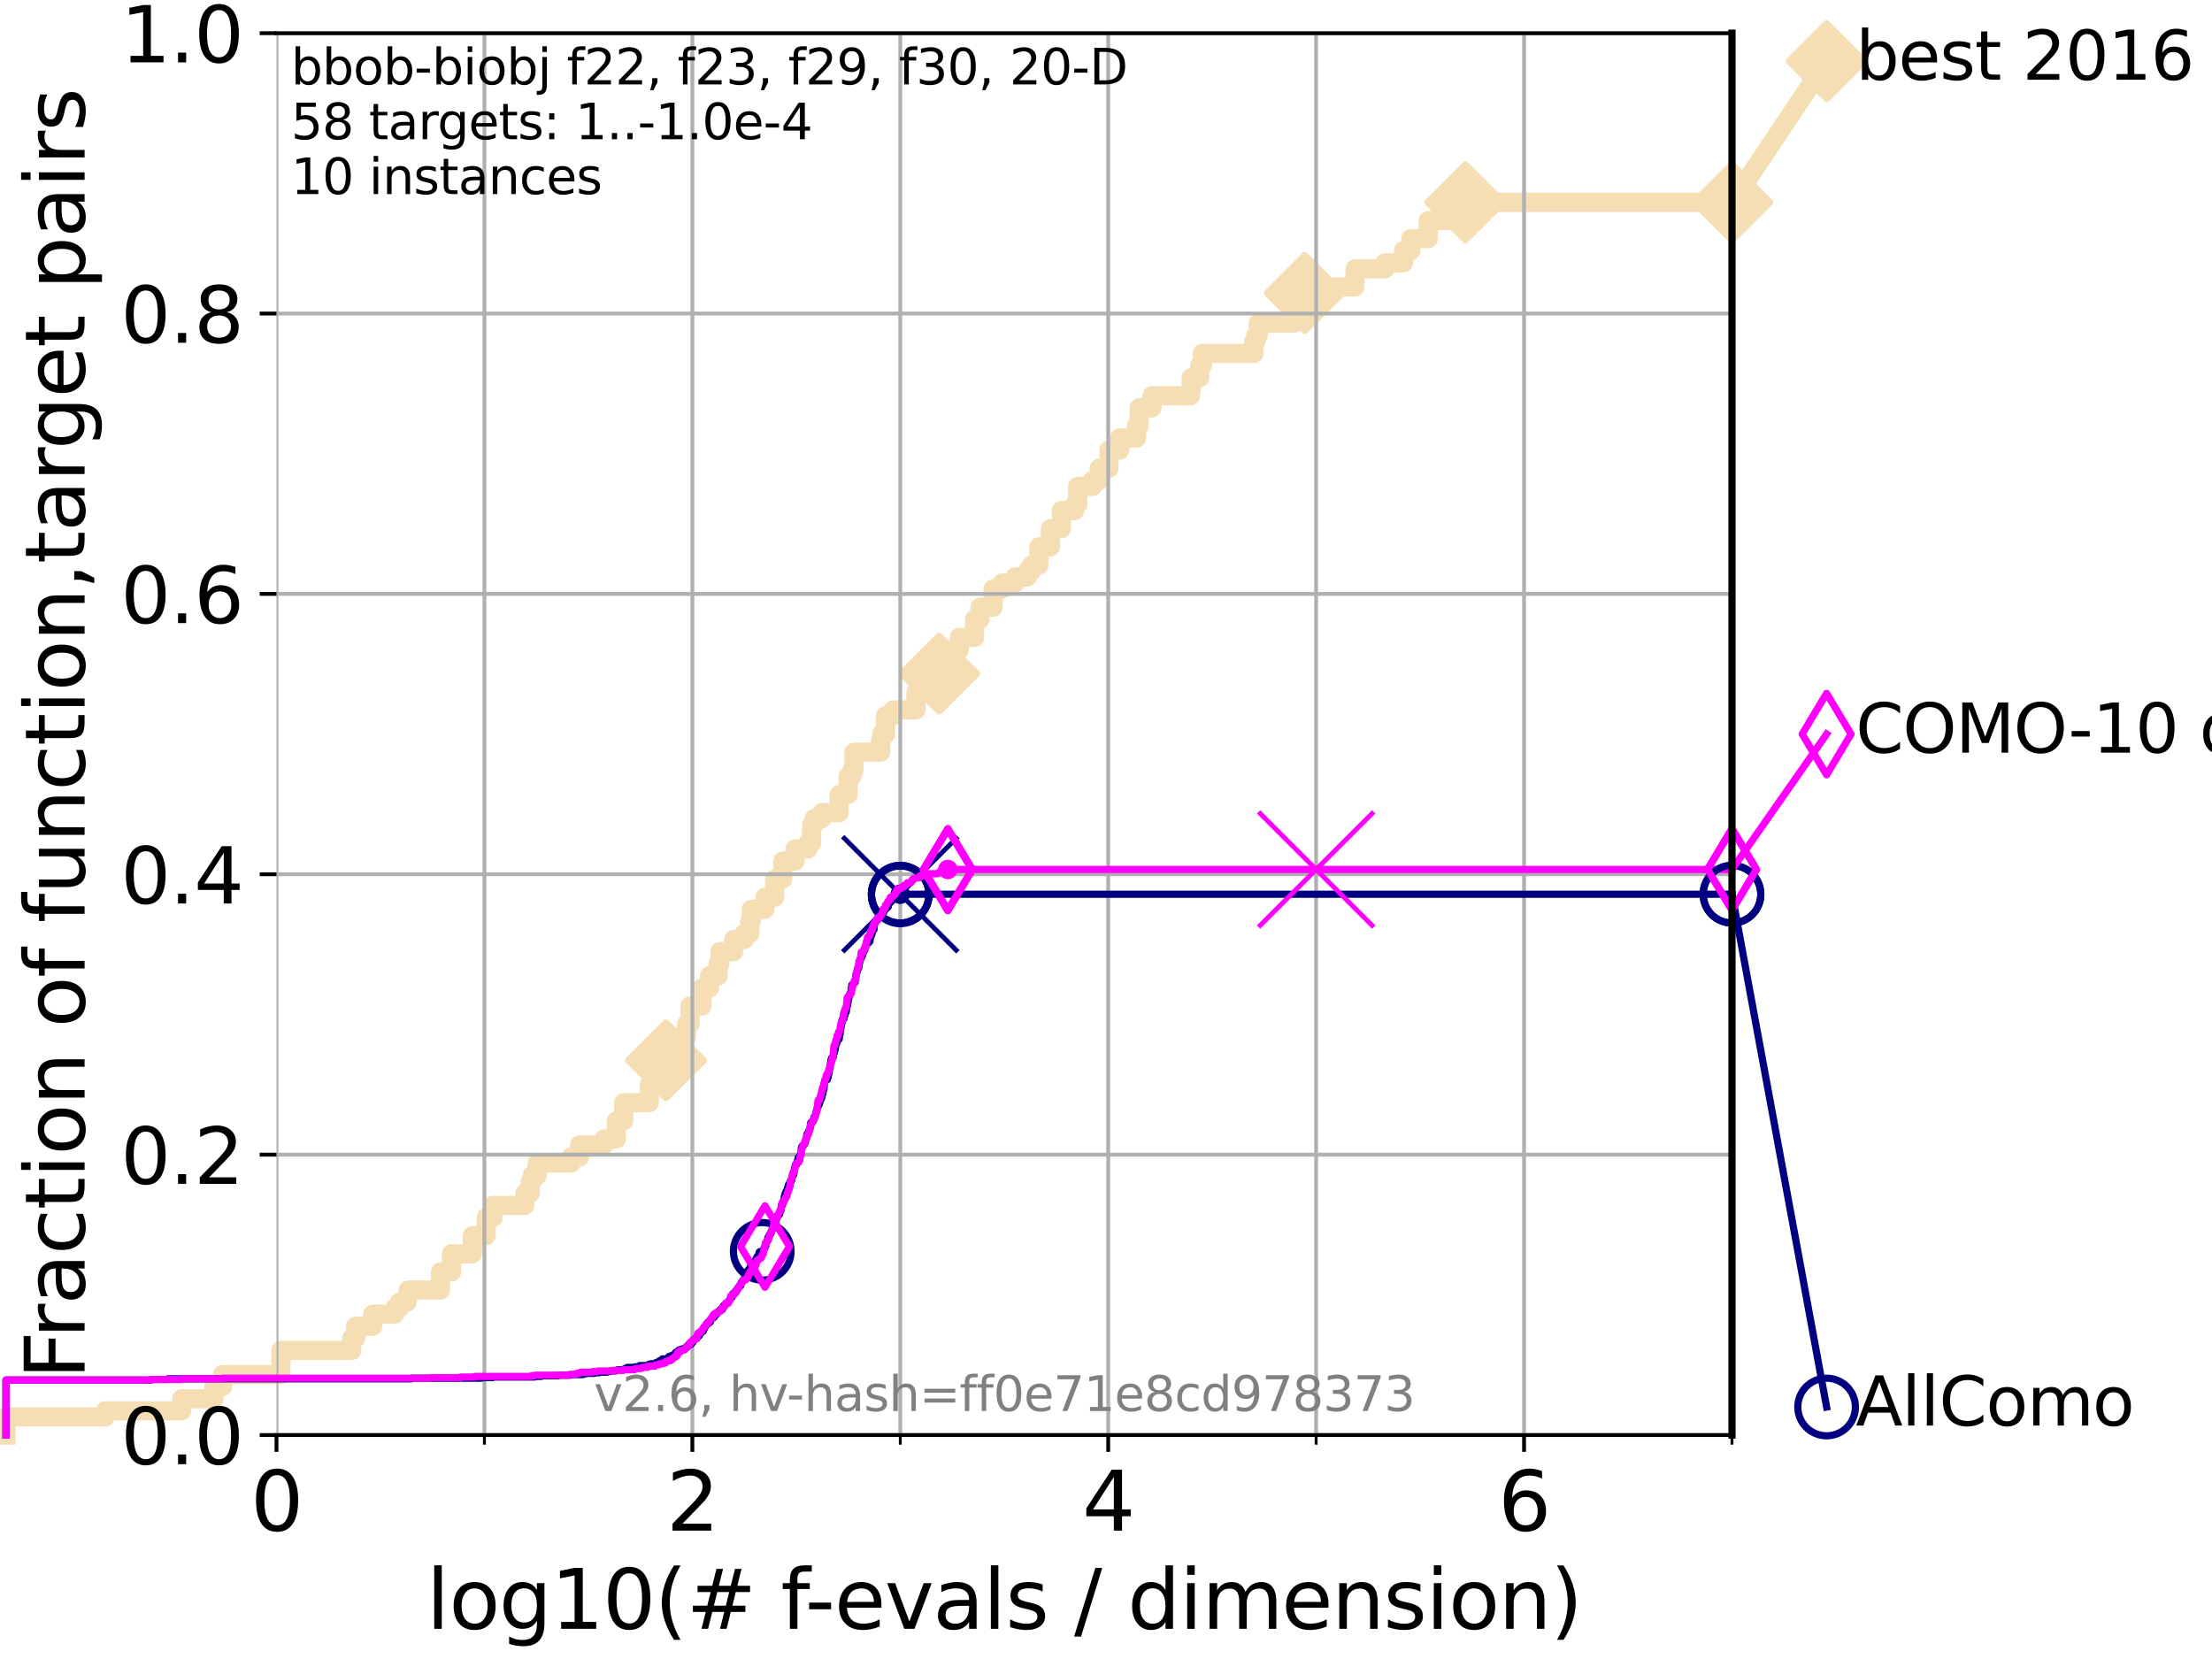 <?xml version="1.0" encoding="utf-8" standalone="no"?>
<!DOCTYPE svg PUBLIC "-//W3C//DTD SVG 1.1//EN"
  "http://www.w3.org/Graphics/SVG/1.1/DTD/svg11.dtd">
<svg xmlns:xlink="http://www.w3.org/1999/xlink" width="460.8pt" height="345.6pt" viewBox="0 0 460.8 345.6" xmlns="http://www.w3.org/2000/svg" version="1.1">
 <defs>
  <style type="text/css">*{stroke-linejoin: round; stroke-linecap: butt}</style>
 </defs>
 <g id="figure_1">
  <g id="patch_1">
   <path d="M 0 345.6 
L 460.8 345.6 
L 460.8 0 
L 0 0 
z
" style="fill: #ffffff"/>
  </g>
  <g id="axes_1">
   <g id="patch_2">
    <path d="M 57.6 298.944 
L 360.806 298.944 
L 360.806 6.912 
L 57.6 6.912 
z
" style="fill: #ffffff"/>
   </g>
   <g id="line2d_1">
    <path d="M 1.246 298.944 
L 1.246 295.168 
L 21.912 295.168 
L 21.912 293.909 
L 37.851 293.909 
L 37.851 291.391 
L 44.561 291.391 
L 44.561 288.874 
L 46.354 288.874 
L 46.354 286.356 
L 58.518 286.356 
L 58.518 281.321 
L 73.268 281.321 
L 73.268 278.804 
L 74.069 278.804 
L 74.069 276.286 
L 77.629 276.286 
L 77.629 273.769 
L 82.212 273.769 
L 82.212 272.51 
L 83.202 272.51 
L 83.202 271.251 
L 84.819 271.251 
L 84.819 269.993 
L 85.039 269.993 
L 85.039 268.734 
L 91.77 268.734 
L 91.77 264.958 
L 94.071 264.958 
L 94.071 261.181 
L 98.403 261.181 
L 98.403 257.405 
L 101.288 257.405 
L 101.288 253.629 
L 102.708 253.629 
L 102.708 251.111 
L 109.341 251.111 
L 109.341 248.594 
L 110.449 248.594 
L 110.449 246.076 
L 110.897 246.076 
L 110.897 244.817 
L 111.92 244.817 
L 111.92 242.3 
L 118.962 242.3 
L 118.962 241.041 
L 120.716 241.041 
L 120.716 238.524 
L 125.855 238.524 
L 125.855 237.265 
L 128.376 237.265 
L 128.42 233.489 
L 129.927 233.489 
L 129.927 229.712 
L 135.253 229.712 
L 135.253 225.936 
L 136.542 225.936 
L 136.542 223.418 
L 136.655 223.418 
L 136.655 220.901 
L 138.731 220.901 
L 138.731 218.383 
L 142.006 218.383 
L 142.006 215.866 
L 143.026 215.866 
L 143.026 213.348 
L 143.735 213.348 
L 143.735 209.572 
L 146.253 209.572 
L 146.253 205.796 
L 147.816 205.796 
L 147.816 203.278 
L 149.595 203.278 
L 149.595 200.761 
L 149.98 200.761 
L 149.98 198.243 
L 152.835 198.243 
L 152.835 195.726 
L 155.009 195.726 
L 155.009 194.467 
L 156.19 194.467 
L 156.19 191.95 
L 156.507 191.95 
L 156.507 189.432 
L 159.355 189.432 
L 159.355 186.914 
L 161.384 186.914 
L 161.384 183.138 
L 163.012 183.138 
L 163.123 179.362 
L 165.629 179.362 
L 165.629 176.844 
L 168.324 176.844 
L 168.324 175.586 
L 169.072 175.586 
L 169.072 171.809 
L 169.563 171.809 
L 169.563 170.551 
L 171.231 170.551 
L 171.231 169.292 
L 174.798 169.292 
L 174.798 165.516 
L 176.667 165.516 
L 176.667 161.739 
L 177.465 161.739 
L 177.465 160.481 
L 177.889 160.481 
L 177.889 156.704 
L 183.455 156.704 
L 183.455 154.187 
L 183.64 154.187 
L 183.64 152.928 
L 184.461 152.928 
L 184.461 149.152 
L 186.053 149.152 
L 186.053 147.893 
L 190.816 147.893 
L 190.816 144.117 
L 192.189 144.117 
L 192.282 140.34 
L 195.631 140.34 
L 195.631 136.564 
L 198.74 136.564 
L 198.74 135.305 
L 199.847 135.305 
L 199.847 132.788 
L 203.027 132.788 
L 203.027 129.012 
L 204.152 129.012 
L 204.152 126.494 
L 206.873 126.494 
L 206.873 122.718 
L 208.714 122.718 
L 208.714 121.459 
L 211.429 121.459 
L 211.429 120.2 
L 214.022 120.2 
L 214.022 118.942 
L 214.906 118.942 
L 214.906 117.683 
L 216.426 117.683 
L 216.426 113.906 
L 218.839 113.906 
L 218.839 110.13 
L 221.089 110.13 
L 221.089 106.354 
L 223.856 106.354 
L 223.856 105.095 
L 224.508 105.095 
L 224.508 101.319 
L 227.597 101.319 
L 227.597 100.06 
L 228.976 100.06 
L 228.976 97.543 
L 231.016 97.543 
L 231.016 93.766 
L 233.258 93.766 
L 233.258 91.249 
L 236.766 91.249 
L 236.766 88.731 
L 237.325 88.731 
L 237.325 84.955 
L 239.986 84.955 
L 239.986 82.438 
L 247.992 82.438 
L 247.992 81.179 
L 248.152 81.179 
L 248.152 78.661 
L 249.902 78.661 
L 249.902 76.144 
L 250.468 76.144 
L 250.468 73.626 
L 261.198 73.626 
L 261.198 71.109 
L 261.613 71.109 
L 261.613 69.85 
L 262.118 69.85 
L 262.118 67.332 
L 269.542 67.332 
L 269.542 63.556 
L 271.804 63.556 
L 271.804 61.039 
L 277.806 61.039 
L 277.806 59.78 
L 282.27 59.78 
L 282.27 56.004 
L 288.537 56.004 
L 288.537 54.745 
L 292.374 54.745 
L 292.374 52.227 
L 293.899 52.227 
L 293.899 49.71 
L 297.538 49.71 
L 297.538 45.934 
L 305.264 45.934 
L 305.264 42.157 
L 360.806 42.157 
L 360.806 42.157 
" style="fill: none; stroke: #f5deb3; stroke-width: 4; stroke-linecap: square"/>
   </g>
   <g id="line2d_2">
    <defs>
     <path id="mee69198b67" d="M -0 7.778 
L 7.778 0 
L 0 -7.778 
L -7.778 -0 
z
" style="stroke: #f5deb3; stroke-width: 1.5; stroke-linejoin: miter"/>
    </defs>
    <g>
     <use xlink:href="#mee69198b67" x="138.731" y="220.901" style="fill: #f5deb3; stroke: #f5deb3; stroke-width: 1.5; stroke-linejoin: miter"/>
     <use xlink:href="#mee69198b67" x="195.631" y="140.34" style="fill: #f5deb3; stroke: #f5deb3; stroke-width: 1.5; stroke-linejoin: miter"/>
     <use xlink:href="#mee69198b67" x="271.804" y="61.039" style="fill: #f5deb3; stroke: #f5deb3; stroke-width: 1.5; stroke-linejoin: miter"/>
     <use xlink:href="#mee69198b67" x="305.264" y="42.157" style="fill: #f5deb3; stroke: #f5deb3; stroke-width: 1.5; stroke-linejoin: miter"/>
     <use xlink:href="#mee69198b67" x="360.806" y="42.157" style="fill: #f5deb3; stroke: #f5deb3; stroke-width: 1.5; stroke-linejoin: miter"/>
    </g>
   </g>
   <g id="line2d_3">
    <path style="fill: none; stroke: #f5deb3; stroke-width: 4; stroke-linecap: square"/>
    <g/>
   </g>
   <g id="line2d_4">
    <path d="M 360.806 42.157 
L 380.515 12.753 
" style="fill: none; stroke: #f5deb3; stroke-width: 4; stroke-linecap: square"/>
    <g>
     <use xlink:href="#mee69198b67" x="360.806" y="42.157" style="fill: #f5deb3; stroke: #f5deb3; stroke-width: 1.5; stroke-linejoin: miter"/>
     <use xlink:href="#mee69198b67" x="380.515" y="12.753" style="fill: #f5deb3; stroke: #f5deb3; stroke-width: 1.5; stroke-linejoin: miter"/>
    </g>
   </g>
   <g id="matplotlib.axis_1">
    <g id="xtick_1">
     <g id="line2d_5">
      <path d="M 57.6 298.944 
L 57.6 6.912 
" clip-path="url(#p2b6e42c1b7)" style="fill: none; stroke: #b0b0b0; stroke-width: 0.8; stroke-linecap: square"/>
     </g>
     <g id="line2d_6">
      <defs>
       <path id="m5123f23c11" d="M 0 0 
L 0 3.5 
" style="stroke: #000000; stroke-width: 0.8"/>
      </defs>
      <g>
       <use xlink:href="#m5123f23c11" x="57.6" y="298.944" style="stroke: #000000; stroke-width: 0.8"/>
      </g>
     </g>
     <g id="text_1">
      <!-- 0 -->
      <g transform="translate(52.192 318.861) scale(0.17 -0.17)">
       <defs>
        <path id="DejaVuSans-30" d="M 2034 4250 
Q 1547 4250 1301 3770 
Q 1056 3291 1056 2328 
Q 1056 1369 1301 889 
Q 1547 409 2034 409 
Q 2525 409 2770 889 
Q 3016 1369 3016 2328 
Q 3016 3291 2770 3770 
Q 2525 4250 2034 4250 
z
M 2034 4750 
Q 2819 4750 3233 4129 
Q 3647 3509 3647 2328 
Q 3647 1150 3233 529 
Q 2819 -91 2034 -91 
Q 1250 -91 836 529 
Q 422 1150 422 2328 
Q 422 3509 836 4129 
Q 1250 4750 2034 4750 
z
" transform="scale(0.016)"/>
       </defs>
       <use xlink:href="#DejaVuSans-30"/>
      </g>
     </g>
    </g>
    <g id="xtick_2">
     <g id="line2d_7">
      <path d="M 144.23 298.944 
L 144.23 6.912 
" clip-path="url(#p2b6e42c1b7)" style="fill: none; stroke: #b0b0b0; stroke-width: 0.8; stroke-linecap: square"/>
     </g>
     <g id="line2d_8">
      <g>
       <use xlink:href="#m5123f23c11" x="144.23" y="298.944" style="stroke: #000000; stroke-width: 0.8"/>
      </g>
     </g>
     <g id="text_2">
      <!-- 2 -->
      <g transform="translate(138.822 318.861) scale(0.17 -0.17)">
       <defs>
        <path id="DejaVuSans-32" d="M 1228 531 
L 3431 531 
L 3431 0 
L 469 0 
L 469 531 
Q 828 903 1448 1529 
Q 2069 2156 2228 2338 
Q 2531 2678 2651 2914 
Q 2772 3150 2772 3378 
Q 2772 3750 2511 3984 
Q 2250 4219 1831 4219 
Q 1534 4219 1204 4116 
Q 875 4013 500 3803 
L 500 4441 
Q 881 4594 1212 4672 
Q 1544 4750 1819 4750 
Q 2544 4750 2975 4387 
Q 3406 4025 3406 3419 
Q 3406 3131 3298 2873 
Q 3191 2616 2906 2266 
Q 2828 2175 2409 1742 
Q 1991 1309 1228 531 
z
" transform="scale(0.016)"/>
       </defs>
       <use xlink:href="#DejaVuSans-32"/>
      </g>
     </g>
    </g>
    <g id="xtick_3">
     <g id="line2d_9">
      <path d="M 230.861 298.944 
L 230.861 6.912 
" clip-path="url(#p2b6e42c1b7)" style="fill: none; stroke: #b0b0b0; stroke-width: 0.8; stroke-linecap: square"/>
     </g>
     <g id="line2d_10">
      <g>
       <use xlink:href="#m5123f23c11" x="230.861" y="298.944" style="stroke: #000000; stroke-width: 0.8"/>
      </g>
     </g>
     <g id="text_3">
      <!-- 4 -->
      <g transform="translate(225.453 318.861) scale(0.17 -0.17)">
       <defs>
        <path id="DejaVuSans-34" d="M 2419 4116 
L 825 1625 
L 2419 1625 
L 2419 4116 
z
M 2253 4666 
L 3047 4666 
L 3047 1625 
L 3713 1625 
L 3713 1100 
L 3047 1100 
L 3047 0 
L 2419 0 
L 2419 1100 
L 313 1100 
L 313 1709 
L 2253 4666 
z
" transform="scale(0.016)"/>
       </defs>
       <use xlink:href="#DejaVuSans-34"/>
      </g>
     </g>
    </g>
    <g id="xtick_4">
     <g id="line2d_11">
      <path d="M 317.491 298.944 
L 317.491 6.912 
" clip-path="url(#p2b6e42c1b7)" style="fill: none; stroke: #b0b0b0; stroke-width: 0.8; stroke-linecap: square"/>
     </g>
     <g id="line2d_12">
      <g>
       <use xlink:href="#m5123f23c11" x="317.491" y="298.944" style="stroke: #000000; stroke-width: 0.8"/>
      </g>
     </g>
     <g id="text_4">
      <!-- 6 -->
      <g transform="translate(312.083 318.861) scale(0.17 -0.17)">
       <defs>
        <path id="DejaVuSans-36" d="M 2113 2584 
Q 1688 2584 1439 2293 
Q 1191 2003 1191 1497 
Q 1191 994 1439 701 
Q 1688 409 2113 409 
Q 2538 409 2786 701 
Q 3034 994 3034 1497 
Q 3034 2003 2786 2293 
Q 2538 2584 2113 2584 
z
M 3366 4563 
L 3366 3988 
Q 3128 4100 2886 4159 
Q 2644 4219 2406 4219 
Q 1781 4219 1451 3797 
Q 1122 3375 1075 2522 
Q 1259 2794 1537 2939 
Q 1816 3084 2150 3084 
Q 2853 3084 3261 2657 
Q 3669 2231 3669 1497 
Q 3669 778 3244 343 
Q 2819 -91 2113 -91 
Q 1303 -91 875 529 
Q 447 1150 447 2328 
Q 447 3434 972 4092 
Q 1497 4750 2381 4750 
Q 2619 4750 2861 4703 
Q 3103 4656 3366 4563 
z
" transform="scale(0.016)"/>
       </defs>
       <use xlink:href="#DejaVuSans-36"/>
      </g>
     </g>
    </g>
    <g id="xtick_5">
     <g id="line2d_13">
      <path d="M 100.915 298.944 
L 100.915 6.912 
" clip-path="url(#p2b6e42c1b7)" style="fill: none; stroke: #b0b0b0; stroke-width: 0.8; stroke-linecap: square"/>
     </g>
     <g id="line2d_14">
      <defs>
       <path id="m18125dead6" d="M 0 0 
L 0 2 
" style="stroke: #000000; stroke-width: 0.6"/>
      </defs>
      <g>
       <use xlink:href="#m18125dead6" x="100.915" y="298.944" style="stroke: #000000; stroke-width: 0.6"/>
      </g>
     </g>
    </g>
    <g id="xtick_6">
     <g id="line2d_15">
      <path d="M 187.546 298.944 
L 187.546 6.912 
" clip-path="url(#p2b6e42c1b7)" style="fill: none; stroke: #b0b0b0; stroke-width: 0.8; stroke-linecap: square"/>
     </g>
     <g id="line2d_16">
      <g>
       <use xlink:href="#m18125dead6" x="187.546" y="298.944" style="stroke: #000000; stroke-width: 0.6"/>
      </g>
     </g>
    </g>
    <g id="xtick_7">
     <g id="line2d_17">
      <path d="M 274.176 298.944 
L 274.176 6.912 
" clip-path="url(#p2b6e42c1b7)" style="fill: none; stroke: #b0b0b0; stroke-width: 0.8; stroke-linecap: square"/>
     </g>
     <g id="line2d_18">
      <g>
       <use xlink:href="#m18125dead6" x="274.176" y="298.944" style="stroke: #000000; stroke-width: 0.6"/>
      </g>
     </g>
    </g>
    <g id="xtick_8">
     <g id="line2d_19">
      <path d="M 360.806 298.944 
L 360.806 6.912 
" clip-path="url(#p2b6e42c1b7)" style="fill: none; stroke: #b0b0b0; stroke-width: 0.8; stroke-linecap: square"/>
     </g>
     <g id="line2d_20">
      <g>
       <use xlink:href="#m18125dead6" x="360.806" y="298.944" style="stroke: #000000; stroke-width: 0.6"/>
      </g>
     </g>
    </g>
    <g id="text_5">
     <!-- log10(# f-evals / dimension) -->
     <g transform="translate(88.823 339.314) scale(0.17 -0.17)">
      <defs>
       <path id="DejaVuSans-6c" d="M 603 4863 
L 1178 4863 
L 1178 0 
L 603 0 
L 603 4863 
z
" transform="scale(0.016)"/>
       <path id="DejaVuSans-6f" d="M 1959 3097 
Q 1497 3097 1228 2736 
Q 959 2375 959 1747 
Q 959 1119 1226 758 
Q 1494 397 1959 397 
Q 2419 397 2687 759 
Q 2956 1122 2956 1747 
Q 2956 2369 2687 2733 
Q 2419 3097 1959 3097 
z
M 1959 3584 
Q 2709 3584 3137 3096 
Q 3566 2609 3566 1747 
Q 3566 888 3137 398 
Q 2709 -91 1959 -91 
Q 1206 -91 779 398 
Q 353 888 353 1747 
Q 353 2609 779 3096 
Q 1206 3584 1959 3584 
z
" transform="scale(0.016)"/>
       <path id="DejaVuSans-67" d="M 2906 1791 
Q 2906 2416 2648 2759 
Q 2391 3103 1925 3103 
Q 1463 3103 1205 2759 
Q 947 2416 947 1791 
Q 947 1169 1205 825 
Q 1463 481 1925 481 
Q 2391 481 2648 825 
Q 2906 1169 2906 1791 
z
M 3481 434 
Q 3481 -459 3084 -895 
Q 2688 -1331 1869 -1331 
Q 1566 -1331 1297 -1286 
Q 1028 -1241 775 -1147 
L 775 -588 
Q 1028 -725 1275 -790 
Q 1522 -856 1778 -856 
Q 2344 -856 2625 -561 
Q 2906 -266 2906 331 
L 2906 616 
Q 2728 306 2450 153 
Q 2172 0 1784 0 
Q 1141 0 747 490 
Q 353 981 353 1791 
Q 353 2603 747 3093 
Q 1141 3584 1784 3584 
Q 2172 3584 2450 3431 
Q 2728 3278 2906 2969 
L 2906 3500 
L 3481 3500 
L 3481 434 
z
" transform="scale(0.016)"/>
       <path id="DejaVuSans-31" d="M 794 531 
L 1825 531 
L 1825 4091 
L 703 3866 
L 703 4441 
L 1819 4666 
L 2450 4666 
L 2450 531 
L 3481 531 
L 3481 0 
L 794 0 
L 794 531 
z
" transform="scale(0.016)"/>
       <path id="DejaVuSans-28" d="M 1984 4856 
Q 1566 4138 1362 3434 
Q 1159 2731 1159 2009 
Q 1159 1288 1364 580 
Q 1569 -128 1984 -844 
L 1484 -844 
Q 1016 -109 783 600 
Q 550 1309 550 2009 
Q 550 2706 781 3412 
Q 1013 4119 1484 4856 
L 1984 4856 
z
" transform="scale(0.016)"/>
       <path id="DejaVuSans-23" d="M 3272 2816 
L 2363 2816 
L 2100 1772 
L 3016 1772 
L 3272 2816 
z
M 2803 4594 
L 2478 3297 
L 3391 3297 
L 3719 4594 
L 4219 4594 
L 3897 3297 
L 4872 3297 
L 4872 2816 
L 3775 2816 
L 3519 1772 
L 4513 1772 
L 4513 1294 
L 3397 1294 
L 3072 0 
L 2572 0 
L 2894 1294 
L 1978 1294 
L 1656 0 
L 1153 0 
L 1478 1294 
L 494 1294 
L 494 1772 
L 1594 1772 
L 1856 2816 
L 850 2816 
L 850 3297 
L 1978 3297 
L 2297 4594 
L 2803 4594 
z
" transform="scale(0.016)"/>
       <path id="DejaVuSans-20" transform="scale(0.016)"/>
       <path id="DejaVuSans-66" d="M 2375 4863 
L 2375 4384 
L 1825 4384 
Q 1516 4384 1395 4259 
Q 1275 4134 1275 3809 
L 1275 3500 
L 2222 3500 
L 2222 3053 
L 1275 3053 
L 1275 0 
L 697 0 
L 697 3053 
L 147 3053 
L 147 3500 
L 697 3500 
L 697 3744 
Q 697 4328 969 4595 
Q 1241 4863 1831 4863 
L 2375 4863 
z
" transform="scale(0.016)"/>
       <path id="DejaVuSans-2d" d="M 313 2009 
L 1997 2009 
L 1997 1497 
L 313 1497 
L 313 2009 
z
" transform="scale(0.016)"/>
       <path id="DejaVuSans-65" d="M 3597 1894 
L 3597 1613 
L 953 1613 
Q 991 1019 1311 708 
Q 1631 397 2203 397 
Q 2534 397 2845 478 
Q 3156 559 3463 722 
L 3463 178 
Q 3153 47 2828 -22 
Q 2503 -91 2169 -91 
Q 1331 -91 842 396 
Q 353 884 353 1716 
Q 353 2575 817 3079 
Q 1281 3584 2069 3584 
Q 2775 3584 3186 3129 
Q 3597 2675 3597 1894 
z
M 3022 2063 
Q 3016 2534 2758 2815 
Q 2500 3097 2075 3097 
Q 1594 3097 1305 2825 
Q 1016 2553 972 2059 
L 3022 2063 
z
" transform="scale(0.016)"/>
       <path id="DejaVuSans-76" d="M 191 3500 
L 800 3500 
L 1894 563 
L 2988 3500 
L 3597 3500 
L 2284 0 
L 1503 0 
L 191 3500 
z
" transform="scale(0.016)"/>
       <path id="DejaVuSans-61" d="M 2194 1759 
Q 1497 1759 1228 1600 
Q 959 1441 959 1056 
Q 959 750 1161 570 
Q 1363 391 1709 391 
Q 2188 391 2477 730 
Q 2766 1069 2766 1631 
L 2766 1759 
L 2194 1759 
z
M 3341 1997 
L 3341 0 
L 2766 0 
L 2766 531 
Q 2569 213 2275 61 
Q 1981 -91 1556 -91 
Q 1019 -91 701 211 
Q 384 513 384 1019 
Q 384 1609 779 1909 
Q 1175 2209 1959 2209 
L 2766 2209 
L 2766 2266 
Q 2766 2663 2505 2880 
Q 2244 3097 1772 3097 
Q 1472 3097 1187 3025 
Q 903 2953 641 2809 
L 641 3341 
Q 956 3463 1253 3523 
Q 1550 3584 1831 3584 
Q 2591 3584 2966 3190 
Q 3341 2797 3341 1997 
z
" transform="scale(0.016)"/>
       <path id="DejaVuSans-73" d="M 2834 3397 
L 2834 2853 
Q 2591 2978 2328 3040 
Q 2066 3103 1784 3103 
Q 1356 3103 1142 2972 
Q 928 2841 928 2578 
Q 928 2378 1081 2264 
Q 1234 2150 1697 2047 
L 1894 2003 
Q 2506 1872 2764 1633 
Q 3022 1394 3022 966 
Q 3022 478 2636 193 
Q 2250 -91 1575 -91 
Q 1294 -91 989 -36 
Q 684 19 347 128 
L 347 722 
Q 666 556 975 473 
Q 1284 391 1588 391 
Q 1994 391 2212 530 
Q 2431 669 2431 922 
Q 2431 1156 2273 1281 
Q 2116 1406 1581 1522 
L 1381 1569 
Q 847 1681 609 1914 
Q 372 2147 372 2553 
Q 372 3047 722 3315 
Q 1072 3584 1716 3584 
Q 2034 3584 2315 3537 
Q 2597 3491 2834 3397 
z
" transform="scale(0.016)"/>
       <path id="DejaVuSans-2f" d="M 1625 4666 
L 2156 4666 
L 531 -594 
L 0 -594 
L 1625 4666 
z
" transform="scale(0.016)"/>
       <path id="DejaVuSans-64" d="M 2906 2969 
L 2906 4863 
L 3481 4863 
L 3481 0 
L 2906 0 
L 2906 525 
Q 2725 213 2448 61 
Q 2172 -91 1784 -91 
Q 1150 -91 751 415 
Q 353 922 353 1747 
Q 353 2572 751 3078 
Q 1150 3584 1784 3584 
Q 2172 3584 2448 3432 
Q 2725 3281 2906 2969 
z
M 947 1747 
Q 947 1113 1208 752 
Q 1469 391 1925 391 
Q 2381 391 2643 752 
Q 2906 1113 2906 1747 
Q 2906 2381 2643 2742 
Q 2381 3103 1925 3103 
Q 1469 3103 1208 2742 
Q 947 2381 947 1747 
z
" transform="scale(0.016)"/>
       <path id="DejaVuSans-69" d="M 603 3500 
L 1178 3500 
L 1178 0 
L 603 0 
L 603 3500 
z
M 603 4863 
L 1178 4863 
L 1178 4134 
L 603 4134 
L 603 4863 
z
" transform="scale(0.016)"/>
       <path id="DejaVuSans-6d" d="M 3328 2828 
Q 3544 3216 3844 3400 
Q 4144 3584 4550 3584 
Q 5097 3584 5394 3201 
Q 5691 2819 5691 2113 
L 5691 0 
L 5113 0 
L 5113 2094 
Q 5113 2597 4934 2840 
Q 4756 3084 4391 3084 
Q 3944 3084 3684 2787 
Q 3425 2491 3425 1978 
L 3425 0 
L 2847 0 
L 2847 2094 
Q 2847 2600 2669 2842 
Q 2491 3084 2119 3084 
Q 1678 3084 1418 2786 
Q 1159 2488 1159 1978 
L 1159 0 
L 581 0 
L 581 3500 
L 1159 3500 
L 1159 2956 
Q 1356 3278 1631 3431 
Q 1906 3584 2284 3584 
Q 2666 3584 2933 3390 
Q 3200 3197 3328 2828 
z
" transform="scale(0.016)"/>
       <path id="DejaVuSans-6e" d="M 3513 2113 
L 3513 0 
L 2938 0 
L 2938 2094 
Q 2938 2591 2744 2837 
Q 2550 3084 2163 3084 
Q 1697 3084 1428 2787 
Q 1159 2491 1159 1978 
L 1159 0 
L 581 0 
L 581 3500 
L 1159 3500 
L 1159 2956 
Q 1366 3272 1645 3428 
Q 1925 3584 2291 3584 
Q 2894 3584 3203 3211 
Q 3513 2838 3513 2113 
z
" transform="scale(0.016)"/>
       <path id="DejaVuSans-29" d="M 513 4856 
L 1013 4856 
Q 1481 4119 1714 3412 
Q 1947 2706 1947 2009 
Q 1947 1309 1714 600 
Q 1481 -109 1013 -844 
L 513 -844 
Q 928 -128 1133 580 
Q 1338 1288 1338 2009 
Q 1338 2731 1133 3434 
Q 928 4138 513 4856 
z
" transform="scale(0.016)"/>
      </defs>
      <use xlink:href="#DejaVuSans-6c"/>
      <use xlink:href="#DejaVuSans-6f" x="27.783"/>
      <use xlink:href="#DejaVuSans-67" x="88.965"/>
      <use xlink:href="#DejaVuSans-31" x="152.441"/>
      <use xlink:href="#DejaVuSans-30" x="216.064"/>
      <use xlink:href="#DejaVuSans-28" x="279.688"/>
      <use xlink:href="#DejaVuSans-23" x="318.701"/>
      <use xlink:href="#DejaVuSans-20" x="402.49"/>
      <use xlink:href="#DejaVuSans-66" x="434.277"/>
      <use xlink:href="#DejaVuSans-2d" x="463.982"/>
      <use xlink:href="#DejaVuSans-65" x="500.066"/>
      <use xlink:href="#DejaVuSans-76" x="561.59"/>
      <use xlink:href="#DejaVuSans-61" x="620.77"/>
      <use xlink:href="#DejaVuSans-6c" x="682.049"/>
      <use xlink:href="#DejaVuSans-73" x="709.832"/>
      <use xlink:href="#DejaVuSans-20" x="761.932"/>
      <use xlink:href="#DejaVuSans-2f" x="793.719"/>
      <use xlink:href="#DejaVuSans-20" x="827.41"/>
      <use xlink:href="#DejaVuSans-64" x="859.197"/>
      <use xlink:href="#DejaVuSans-69" x="922.674"/>
      <use xlink:href="#DejaVuSans-6d" x="950.457"/>
      <use xlink:href="#DejaVuSans-65" x="1047.869"/>
      <use xlink:href="#DejaVuSans-6e" x="1109.393"/>
      <use xlink:href="#DejaVuSans-73" x="1172.771"/>
      <use xlink:href="#DejaVuSans-69" x="1224.871"/>
      <use xlink:href="#DejaVuSans-6f" x="1252.654"/>
      <use xlink:href="#DejaVuSans-6e" x="1313.836"/>
      <use xlink:href="#DejaVuSans-29" x="1377.215"/>
     </g>
    </g>
   </g>
   <g id="matplotlib.axis_2">
    <g id="ytick_1">
     <g id="line2d_21">
      <path d="M 57.6 298.944 
L 360.806 298.944 
" clip-path="url(#p2b6e42c1b7)" style="fill: none; stroke: #b0b0b0; stroke-width: 0.8; stroke-linecap: square"/>
     </g>
     <g id="line2d_22">
      <defs>
       <path id="m93fa8ee0a0" d="M 0 0 
L -3.5 0 
" style="stroke: #000000; stroke-width: 0.8"/>
      </defs>
      <g>
       <use xlink:href="#m93fa8ee0a0" x="57.6" y="298.944" style="stroke: #000000; stroke-width: 0.8"/>
      </g>
     </g>
     <g id="text_6">
      <!-- 0.0 -->
      <g transform="translate(25.155 305.023) scale(0.16 -0.16)">
       <defs>
        <path id="DejaVuSans-2e" d="M 684 794 
L 1344 794 
L 1344 0 
L 684 0 
L 684 794 
z
" transform="scale(0.016)"/>
       </defs>
       <use xlink:href="#DejaVuSans-30"/>
       <use xlink:href="#DejaVuSans-2e" x="63.623"/>
       <use xlink:href="#DejaVuSans-30" x="95.41"/>
      </g>
     </g>
    </g>
    <g id="ytick_2">
     <g id="line2d_23">
      <path d="M 57.6 240.538 
L 360.806 240.538 
" clip-path="url(#p2b6e42c1b7)" style="fill: none; stroke: #b0b0b0; stroke-width: 0.8; stroke-linecap: square"/>
     </g>
     <g id="line2d_24">
      <g>
       <use xlink:href="#m93fa8ee0a0" x="57.6" y="240.538" style="stroke: #000000; stroke-width: 0.8"/>
      </g>
     </g>
     <g id="text_7">
      <!-- 0.2 -->
      <g transform="translate(25.155 246.616) scale(0.16 -0.16)">
       <use xlink:href="#DejaVuSans-30"/>
       <use xlink:href="#DejaVuSans-2e" x="63.623"/>
       <use xlink:href="#DejaVuSans-32" x="95.41"/>
      </g>
     </g>
    </g>
    <g id="ytick_3">
     <g id="line2d_25">
      <path d="M 57.6 182.131 
L 360.806 182.131 
" clip-path="url(#p2b6e42c1b7)" style="fill: none; stroke: #b0b0b0; stroke-width: 0.8; stroke-linecap: square"/>
     </g>
     <g id="line2d_26">
      <g>
       <use xlink:href="#m93fa8ee0a0" x="57.6" y="182.131" style="stroke: #000000; stroke-width: 0.8"/>
      </g>
     </g>
     <g id="text_8">
      <!-- 0.4 -->
      <g transform="translate(25.155 188.21) scale(0.16 -0.16)">
       <use xlink:href="#DejaVuSans-30"/>
       <use xlink:href="#DejaVuSans-2e" x="63.623"/>
       <use xlink:href="#DejaVuSans-34" x="95.41"/>
      </g>
     </g>
    </g>
    <g id="ytick_4">
     <g id="line2d_27">
      <path d="M 57.6 123.725 
L 360.806 123.725 
" clip-path="url(#p2b6e42c1b7)" style="fill: none; stroke: #b0b0b0; stroke-width: 0.8; stroke-linecap: square"/>
     </g>
     <g id="line2d_28">
      <g>
       <use xlink:href="#m93fa8ee0a0" x="57.6" y="123.725" style="stroke: #000000; stroke-width: 0.8"/>
      </g>
     </g>
     <g id="text_9">
      <!-- 0.6 -->
      <g transform="translate(25.155 129.804) scale(0.16 -0.16)">
       <use xlink:href="#DejaVuSans-30"/>
       <use xlink:href="#DejaVuSans-2e" x="63.623"/>
       <use xlink:href="#DejaVuSans-36" x="95.41"/>
      </g>
     </g>
    </g>
    <g id="ytick_5">
     <g id="line2d_29">
      <path d="M 57.6 65.318 
L 360.806 65.318 
" clip-path="url(#p2b6e42c1b7)" style="fill: none; stroke: #b0b0b0; stroke-width: 0.8; stroke-linecap: square"/>
     </g>
     <g id="line2d_30">
      <g>
       <use xlink:href="#m93fa8ee0a0" x="57.6" y="65.318" style="stroke: #000000; stroke-width: 0.8"/>
      </g>
     </g>
     <g id="text_10">
      <!-- 0.8 -->
      <g transform="translate(25.155 71.397) scale(0.16 -0.16)">
       <defs>
        <path id="DejaVuSans-38" d="M 2034 2216 
Q 1584 2216 1326 1975 
Q 1069 1734 1069 1313 
Q 1069 891 1326 650 
Q 1584 409 2034 409 
Q 2484 409 2743 651 
Q 3003 894 3003 1313 
Q 3003 1734 2745 1975 
Q 2488 2216 2034 2216 
z
M 1403 2484 
Q 997 2584 770 2862 
Q 544 3141 544 3541 
Q 544 4100 942 4425 
Q 1341 4750 2034 4750 
Q 2731 4750 3128 4425 
Q 3525 4100 3525 3541 
Q 3525 3141 3298 2862 
Q 3072 2584 2669 2484 
Q 3125 2378 3379 2068 
Q 3634 1759 3634 1313 
Q 3634 634 3220 271 
Q 2806 -91 2034 -91 
Q 1263 -91 848 271 
Q 434 634 434 1313 
Q 434 1759 690 2068 
Q 947 2378 1403 2484 
z
M 1172 3481 
Q 1172 3119 1398 2916 
Q 1625 2713 2034 2713 
Q 2441 2713 2670 2916 
Q 2900 3119 2900 3481 
Q 2900 3844 2670 4047 
Q 2441 4250 2034 4250 
Q 1625 4250 1398 4047 
Q 1172 3844 1172 3481 
z
" transform="scale(0.016)"/>
       </defs>
       <use xlink:href="#DejaVuSans-30"/>
       <use xlink:href="#DejaVuSans-2e" x="63.623"/>
       <use xlink:href="#DejaVuSans-38" x="95.41"/>
      </g>
     </g>
    </g>
    <g id="ytick_6">
     <g id="line2d_31">
      <path d="M 57.6 6.912 
L 360.806 6.912 
" clip-path="url(#p2b6e42c1b7)" style="fill: none; stroke: #b0b0b0; stroke-width: 0.8; stroke-linecap: square"/>
     </g>
     <g id="line2d_32">
      <g>
       <use xlink:href="#m93fa8ee0a0" x="57.6" y="6.912" style="stroke: #000000; stroke-width: 0.8"/>
      </g>
     </g>
     <g id="text_11">
      <!-- 1.0 -->
      <g transform="translate(25.155 12.991) scale(0.16 -0.16)">
       <use xlink:href="#DejaVuSans-31"/>
       <use xlink:href="#DejaVuSans-2e" x="63.623"/>
       <use xlink:href="#DejaVuSans-30" x="95.41"/>
      </g>
     </g>
    </g>
    <g id="text_12">
     <!-- Fraction of function,target pairs -->
     <g transform="translate(17.62 287.313) rotate(-90) scale(0.17 -0.17)">
      <defs>
       <path id="DejaVuSans-46" d="M 628 4666 
L 3309 4666 
L 3309 4134 
L 1259 4134 
L 1259 2759 
L 3109 2759 
L 3109 2228 
L 1259 2228 
L 1259 0 
L 628 0 
L 628 4666 
z
" transform="scale(0.016)"/>
       <path id="DejaVuSans-72" d="M 2631 2963 
Q 2534 3019 2420 3045 
Q 2306 3072 2169 3072 
Q 1681 3072 1420 2755 
Q 1159 2438 1159 1844 
L 1159 0 
L 581 0 
L 581 3500 
L 1159 3500 
L 1159 2956 
Q 1341 3275 1631 3429 
Q 1922 3584 2338 3584 
Q 2397 3584 2469 3576 
Q 2541 3569 2628 3553 
L 2631 2963 
z
" transform="scale(0.016)"/>
       <path id="DejaVuSans-63" d="M 3122 3366 
L 3122 2828 
Q 2878 2963 2633 3030 
Q 2388 3097 2138 3097 
Q 1578 3097 1268 2742 
Q 959 2388 959 1747 
Q 959 1106 1268 751 
Q 1578 397 2138 397 
Q 2388 397 2633 464 
Q 2878 531 3122 666 
L 3122 134 
Q 2881 22 2623 -34 
Q 2366 -91 2075 -91 
Q 1284 -91 818 406 
Q 353 903 353 1747 
Q 353 2603 823 3093 
Q 1294 3584 2113 3584 
Q 2378 3584 2631 3529 
Q 2884 3475 3122 3366 
z
" transform="scale(0.016)"/>
       <path id="DejaVuSans-74" d="M 1172 4494 
L 1172 3500 
L 2356 3500 
L 2356 3053 
L 1172 3053 
L 1172 1153 
Q 1172 725 1289 603 
Q 1406 481 1766 481 
L 2356 481 
L 2356 0 
L 1766 0 
Q 1100 0 847 248 
Q 594 497 594 1153 
L 594 3053 
L 172 3053 
L 172 3500 
L 594 3500 
L 594 4494 
L 1172 4494 
z
" transform="scale(0.016)"/>
       <path id="DejaVuSans-75" d="M 544 1381 
L 544 3500 
L 1119 3500 
L 1119 1403 
Q 1119 906 1312 657 
Q 1506 409 1894 409 
Q 2359 409 2629 706 
Q 2900 1003 2900 1516 
L 2900 3500 
L 3475 3500 
L 3475 0 
L 2900 0 
L 2900 538 
Q 2691 219 2414 64 
Q 2138 -91 1772 -91 
Q 1169 -91 856 284 
Q 544 659 544 1381 
z
M 1991 3584 
L 1991 3584 
z
" transform="scale(0.016)"/>
       <path id="DejaVuSans-2c" d="M 750 794 
L 1409 794 
L 1409 256 
L 897 -744 
L 494 -744 
L 750 256 
L 750 794 
z
" transform="scale(0.016)"/>
       <path id="DejaVuSans-70" d="M 1159 525 
L 1159 -1331 
L 581 -1331 
L 581 3500 
L 1159 3500 
L 1159 2969 
Q 1341 3281 1617 3432 
Q 1894 3584 2278 3584 
Q 2916 3584 3314 3078 
Q 3713 2572 3713 1747 
Q 3713 922 3314 415 
Q 2916 -91 2278 -91 
Q 1894 -91 1617 61 
Q 1341 213 1159 525 
z
M 3116 1747 
Q 3116 2381 2855 2742 
Q 2594 3103 2138 3103 
Q 1681 3103 1420 2742 
Q 1159 2381 1159 1747 
Q 1159 1113 1420 752 
Q 1681 391 2138 391 
Q 2594 391 2855 752 
Q 3116 1113 3116 1747 
z
" transform="scale(0.016)"/>
      </defs>
      <use xlink:href="#DejaVuSans-46"/>
      <use xlink:href="#DejaVuSans-72" x="50.27"/>
      <use xlink:href="#DejaVuSans-61" x="91.383"/>
      <use xlink:href="#DejaVuSans-63" x="152.662"/>
      <use xlink:href="#DejaVuSans-74" x="207.643"/>
      <use xlink:href="#DejaVuSans-69" x="246.852"/>
      <use xlink:href="#DejaVuSans-6f" x="274.635"/>
      <use xlink:href="#DejaVuSans-6e" x="335.816"/>
      <use xlink:href="#DejaVuSans-20" x="399.195"/>
      <use xlink:href="#DejaVuSans-6f" x="430.982"/>
      <use xlink:href="#DejaVuSans-66" x="492.164"/>
      <use xlink:href="#DejaVuSans-20" x="527.369"/>
      <use xlink:href="#DejaVuSans-66" x="559.156"/>
      <use xlink:href="#DejaVuSans-75" x="594.361"/>
      <use xlink:href="#DejaVuSans-6e" x="657.74"/>
      <use xlink:href="#DejaVuSans-63" x="721.119"/>
      <use xlink:href="#DejaVuSans-74" x="776.1"/>
      <use xlink:href="#DejaVuSans-69" x="815.309"/>
      <use xlink:href="#DejaVuSans-6f" x="843.092"/>
      <use xlink:href="#DejaVuSans-6e" x="904.273"/>
      <use xlink:href="#DejaVuSans-2c" x="967.652"/>
      <use xlink:href="#DejaVuSans-74" x="999.439"/>
      <use xlink:href="#DejaVuSans-61" x="1038.648"/>
      <use xlink:href="#DejaVuSans-72" x="1099.928"/>
      <use xlink:href="#DejaVuSans-67" x="1139.291"/>
      <use xlink:href="#DejaVuSans-65" x="1202.768"/>
      <use xlink:href="#DejaVuSans-74" x="1264.291"/>
      <use xlink:href="#DejaVuSans-20" x="1303.5"/>
      <use xlink:href="#DejaVuSans-70" x="1335.287"/>
      <use xlink:href="#DejaVuSans-61" x="1398.764"/>
      <use xlink:href="#DejaVuSans-69" x="1460.043"/>
      <use xlink:href="#DejaVuSans-72" x="1487.826"/>
      <use xlink:href="#DejaVuSans-73" x="1528.939"/>
     </g>
    </g>
   </g>
   <g id="line2d_33">
    <defs>
     <path id="m248b6e096c" d="M 0 1.5 
C 0.398 1.5 0.779 1.342 1.061 1.061 
C 1.342 0.779 1.5 0.398 1.5 0 
C 1.5 -0.398 1.342 -0.779 1.061 -1.061 
C 0.779 -1.342 0.398 -1.5 0 -1.5 
C -0.398 -1.5 -0.779 -1.342 -1.061 -1.061 
C -1.342 -0.779 -1.5 -0.398 -1.5 0 
C -1.5 0.398 -1.342 0.779 -1.061 1.061 
C -0.779 1.342 -0.398 1.5 0 1.5 
z
" style="stroke: #f5deb3"/>
    </defs>
    <g>
     <use xlink:href="#m248b6e096c" x="305.264" y="42.157" style="fill: #f5deb3; stroke: #f5deb3"/>
     <use xlink:href="#m248b6e096c" x="305.264" y="42.157" style="fill: #f5deb3; stroke: #f5deb3"/>
    </g>
   </g>
   <g id="line2d_34">
    <defs>
     <path id="m131330c793" d="M 0 1.5 
C 0.398 1.5 0.779 1.342 1.061 1.061 
C 1.342 0.779 1.5 0.398 1.5 0 
C 1.5 -0.398 1.342 -0.779 1.061 -1.061 
C 0.779 -1.342 0.398 -1.5 0 -1.5 
C -0.398 -1.5 -0.779 -1.342 -1.061 -1.061 
C -1.342 -0.779 -1.5 -0.398 -1.5 0 
C -1.5 0.398 -1.342 0.779 -1.061 1.061 
C -0.779 1.342 -0.398 1.5 0 1.5 
z
" style="stroke: #000080"/>
    </defs>
    <g>
     <use xlink:href="#m131330c793" x="187.535" y="186.285" style="fill: #000080; stroke: #000080"/>
     <use xlink:href="#m131330c793" x="187.535" y="186.285" style="fill: #000080; stroke: #000080"/>
    </g>
   </g>
   <g id="line2d_35">
    <path d="M 1.246 298.944 
L 1.246 287.489 
L 31.522 287.489 
L 31.522 287.363 
L 34.951 287.363 
L 34.951 287.238 
L 85.684 287.238 
L 85.684 287.112 
L 100.245 287.112 
L 100.245 286.986 
L 102.622 286.986 
L 102.622 286.86 
L 111.389 286.86 
L 111.389 286.734 
L 112.74 286.734 
L 112.74 286.608 
L 116.295 286.608 
L 116.295 286.482 
L 118.817 286.482 
L 118.817 286.356 
L 121.456 286.356 
L 121.456 286.231 
L 121.862 286.231 
L 121.862 286.105 
L 123.77 286.105 
L 123.77 285.979 
L 124.828 285.979 
L 124.828 285.853 
L 126.469 285.853 
L 126.469 285.727 
L 127.087 285.727 
L 127.087 285.601 
L 128.266 285.601 
L 128.266 285.475 
L 128.658 285.475 
L 128.658 285.349 
L 129.907 285.349 
L 129.907 285.224 
L 130.167 285.224 
L 130.167 285.098 
L 130.423 285.098 
L 130.423 284.972 
L 130.676 284.972 
L 130.676 284.846 
L 132.358 284.846 
L 132.358 284.72 
L 133.256 284.72 
L 133.256 284.468 
L 135.131 284.468 
L 135.131 284.217 
L 135.524 284.217 
L 135.524 284.091 
L 136.471 284.091 
L 136.471 283.965 
L 136.655 283.965 
L 136.655 283.839 
L 137.017 283.839 
L 137.017 283.713 
L 137.372 283.713 
L 137.372 283.461 
L 137.721 283.461 
L 137.721 283.335 
L 137.893 283.335 
L 137.959 283.084 
L 139.055 283.084 
L 139.055 282.958 
L 139.216 282.958 
L 139.216 282.706 
L 139.375 282.706 
L 139.375 282.58 
L 139.689 282.58 
L 139.689 282.454 
L 140.15 282.454 
L 140.15 282.328 
L 140.371 282.328 
L 140.451 282.077 
L 140.6 282.077 
L 140.6 281.951 
L 140.748 281.951 
L 140.748 281.699 
L 141.04 281.699 
L 141.04 281.573 
L 141.261 281.573 
L 141.327 281.321 
L 141.47 281.321 
L 141.47 281.196 
L 141.89 281.196 
L 141.89 281.07 
L 142.301 281.07 
L 142.301 280.944 
L 142.57 280.944 
L 142.57 280.818 
L 142.966 280.818 
L 142.966 280.566 
L 143.096 280.566 
L 143.096 280.44 
L 143.226 280.44 
L 143.226 280.314 
L 143.482 280.314 
L 143.482 280.063 
L 143.984 280.063 
L 143.984 279.685 
L 144.324 279.685 
L 144.427 279.307 
L 144.473 279.307 
L 144.473 279.056 
L 144.658 279.056 
L 144.658 278.93 
L 144.95 278.93 
L 144.95 278.804 
L 145.184 278.804 
L 145.184 278.552 
L 145.3 278.552 
L 145.3 278.426 
L 145.415 278.426 
L 145.415 278.3 
L 145.643 278.3 
L 145.643 278.174 
L 145.756 278.174 
L 145.756 277.923 
L 145.869 277.923 
L 145.92 277.671 
L 145.981 277.671 
L 145.981 277.545 
L 146.202 277.545 
L 146.202 277.293 
L 146.53 277.293 
L 146.637 276.79 
L 146.745 276.79 
L 146.851 276.412 
L 146.957 276.412 
L 147.063 275.909 
L 147.376 275.909 
L 147.376 275.531 
L 147.785 275.531 
L 147.785 275.405 
L 147.987 275.405 
L 148.086 274.902 
L 148.186 274.902 
L 148.285 274.65 
L 148.421 274.65 
L 148.421 274.524 
L 148.675 274.524 
L 148.771 274.272 
L 148.867 274.272 
L 148.962 273.895 
L 149.057 273.895 
L 149.057 273.769 
L 149.339 273.769 
L 149.432 273.391 
L 149.524 273.391 
L 149.524 273.265 
L 149.708 273.265 
L 149.708 273.139 
L 149.89 273.139 
L 149.98 272.888 
L 150.07 272.888 
L 150.07 272.762 
L 150.513 272.762 
L 150.6 272.384 
L 150.64 272.384 
L 150.687 272.007 
L 151.031 272.007 
L 151.077 271.755 
L 151.201 271.755 
L 151.201 271.629 
L 151.369 271.629 
L 151.369 271.503 
L 151.535 271.503 
L 151.618 271.251 
L 151.757 271.251 
L 151.782 271 
L 151.945 271 
L 152.026 270.748 
L 152.088 270.748 
L 152.187 270.37 
L 152.39 270.37 
L 152.39 270.244 
L 152.505 270.244 
L 152.584 269.615 
L 152.662 269.615 
L 152.662 269.489 
L 152.972 269.489 
L 153.001 269.237 
L 153.277 269.237 
L 153.277 268.86 
L 153.502 268.86 
L 153.577 268.482 
L 153.725 268.482 
L 153.725 268.23 
L 153.872 268.23 
L 153.945 267.979 
L 154.018 267.979 
L 154.018 267.853 
L 154.306 267.853 
L 154.378 267.223 
L 154.449 267.223 
L 154.449 267.097 
L 154.59 267.097 
L 154.623 266.846 
L 154.731 266.846 
L 154.731 266.72 
L 154.87 266.72 
L 154.87 266.594 
L 155.267 266.594 
L 155.366 266.09 
L 155.418 266.09 
L 155.485 265.461 
L 155.619 265.461 
L 155.686 265.209 
L 155.752 265.209 
L 155.752 264.706 
L 155.884 264.706 
L 155.95 264.454 
L 156.081 264.454 
L 156.081 264.328 
L 156.25 264.328 
L 156.339 263.699 
L 156.531 263.699 
L 156.629 263.321 
L 156.784 263.321 
L 156.784 263.195 
L 156.909 263.195 
L 156.909 263.069 
L 157.166 263.069 
L 157.227 262.692 
L 157.293 262.692 
L 157.293 262.566 
L 157.461 262.566 
L 157.485 262.188 
L 157.582 262.188 
L 157.582 262.062 
L 157.702 262.062 
L 157.702 261.811 
L 157.821 261.811 
L 157.88 261.559 
L 158.057 261.559 
L 158.116 260.929 
L 158.174 260.929 
L 158.174 260.804 
L 158.463 260.804 
L 158.463 260.678 
L 158.787 260.678 
L 158.787 260.552 
L 159.028 260.552 
L 159.139 260.048 
L 159.195 260.048 
L 159.195 259.922 
L 159.359 259.922 
L 159.359 259.545 
L 159.523 259.545 
L 159.577 258.915 
L 159.685 258.915 
L 159.792 258.412 
L 159.952 258.412 
L 159.964 257.783 
L 160.171 257.783 
L 160.259 257.279 
L 160.371 257.279 
L 160.371 257.027 
L 160.577 257.027 
L 160.68 256.398 
L 160.781 256.398 
L 160.883 256.146 
L 160.933 256.146 
L 160.933 255.643 
L 161.083 255.643 
L 161.083 255.391 
L 161.331 255.391 
L 161.43 255.013 
L 161.448 255.013 
L 161.554 254.51 
L 161.587 254.51 
L 161.68 254.006 
L 161.707 254.006 
L 161.707 253.88 
L 161.818 253.88 
L 161.913 253.251 
L 162.056 253.251 
L 162.056 253.125 
L 162.27 253.125 
L 162.27 252.999 
L 162.41 252.999 
L 162.442 252.496 
L 162.524 252.496 
L 162.524 252.118 
L 162.708 252.118 
L 162.8 250.985 
L 163.026 250.985 
L 163.116 250.23 
L 163.161 250.23 
L 163.25 249.978 
L 163.339 249.978 
L 163.383 249.223 
L 163.454 249.223 
L 163.515 248.72 
L 163.646 248.72 
L 163.733 248.216 
L 163.78 248.216 
L 163.883 247.964 
L 163.988 247.964 
L 164.077 247.335 
L 164.113 247.335 
L 164.204 246.957 
L 164.275 246.957 
L 164.288 246.706 
L 164.453 246.706 
L 164.456 246.454 
L 164.664 246.454 
L 164.664 245.95 
L 164.91 245.95 
L 164.994 245.195 
L 165.056 245.195 
L 165.152 244.943 
L 165.233 244.943 
L 165.233 244.692 
L 165.352 244.692 
L 165.432 243.81 
L 165.471 243.81 
L 165.547 243.181 
L 165.605 243.181 
L 165.668 242.677 
L 165.901 242.677 
L 165.94 242.3 
L 166.023 242.3 
L 166.132 241.67 
L 166.208 241.67 
L 166.266 241.167 
L 166.374 241.167 
L 166.374 241.041 
L 166.51 241.041 
L 166.535 240.789 
L 166.73 240.789 
L 166.806 240.412 
L 166.843 240.412 
L 166.953 239.027 
L 167.026 239.027 
L 167.062 238.775 
L 167.279 238.775 
L 167.279 238.649 
L 167.403 238.649 
L 167.403 238.398 
L 167.6 238.398 
L 167.705 237.894 
L 167.797 237.894 
L 167.88 237.265 
L 167.917 237.265 
L 168.019 236.761 
L 168.034 236.761 
L 168.087 236.258 
L 168.225 236.258 
L 168.225 236.132 
L 168.361 236.132 
L 168.395 235.754 
L 168.488 235.754 
L 168.553 235.377 
L 168.674 235.377 
L 168.756 234.999 
L 168.786 234.999 
L 168.895 233.866 
L 169.19 233.866 
L 169.19 233.614 
L 169.319 233.614 
L 169.319 233.489 
L 169.47 233.489 
L 169.553 232.733 
L 169.726 232.733 
L 169.726 232.482 
L 169.861 232.482 
L 169.953 231.978 
L 169.981 231.978 
L 170.063 231.349 
L 170.191 231.349 
L 170.292 230.593 
L 170.309 230.593 
L 170.309 230.468 
L 170.475 230.468 
L 170.566 230.09 
L 170.656 230.09 
L 170.762 229.712 
L 170.776 229.712 
L 170.796 229.335 
L 170.894 229.335 
L 170.931 228.957 
L 171.096 228.957 
L 171.096 228.705 
L 171.209 228.705 
L 171.305 228.076 
L 171.323 228.076 
L 171.323 227.824 
L 171.449 227.824 
L 171.535 226.943 
L 171.65 226.943 
L 171.746 225.432 
L 171.763 225.432 
L 171.813 225.055 
L 171.876 225.055 
L 171.876 224.929 
L 172.348 224.929 
L 172.375 224.425 
L 172.529 224.425 
L 172.593 223.67 
L 172.691 223.67 
L 172.782 222.915 
L 172.809 222.915 
L 172.891 222.537 
L 172.932 222.537 
L 173.026 221.279 
L 173.054 221.279 
L 173.101 220.775 
L 173.214 220.775 
L 173.224 220.397 
L 173.446 220.397 
L 173.446 220.146 
L 173.621 220.146 
L 173.642 219.265 
L 173.821 219.265 
L 173.908 218.635 
L 173.995 218.635 
L 174.101 217.754 
L 174.151 217.754 
L 174.207 217.376 
L 174.308 217.376 
L 174.365 216.999 
L 174.442 216.999 
L 174.442 216.747 
L 174.591 216.747 
L 174.591 216.495 
L 174.82 216.495 
L 174.929 215.488 
L 175.004 215.488 
L 175.088 214.481 
L 175.146 214.481 
L 175.241 213.726 
L 175.264 213.726 
L 175.34 212.971 
L 175.464 212.971 
L 175.521 212.216 
L 175.821 212.216 
L 175.835 211.586 
L 175.996 211.586 
L 176.091 211.083 
L 176.109 211.083 
L 176.114 210.831 
L 176.284 210.831 
L 176.386 210.076 
L 176.403 210.076 
L 176.449 209.572 
L 176.539 209.572 
L 176.647 208.817 
L 176.675 208.817 
L 176.776 207.81 
L 176.895 207.81 
L 176.947 207.18 
L 177.055 207.18 
L 177.055 206.929 
L 177.204 206.929 
L 177.311 206.299 
L 177.321 206.299 
L 177.376 205.67 
L 177.433 205.67 
L 177.444 205.166 
L 177.723 205.166 
L 177.788 204.789 
L 177.931 204.789 
L 177.931 204.663 
L 178.134 204.663 
L 178.238 203.782 
L 178.284 203.782 
L 178.303 203.027 
L 178.414 203.027 
L 178.506 202.523 
L 178.553 202.523 
L 178.612 202.02 
L 178.692 202.02 
L 178.733 201.642 
L 178.902 201.642 
L 179.001 200.761 
L 179.028 200.761 
L 179.037 200.257 
L 179.199 200.257 
L 179.253 199.628 
L 179.433 199.628 
L 179.439 199.124 
L 179.662 199.124 
L 179.768 198.495 
L 179.863 198.495 
L 179.943 197.992 
L 180.138 197.992 
L 180.214 197.488 
L 180.249 197.488 
L 180.347 197.11 
L 180.362 197.11 
L 180.401 196.859 
L 180.531 196.859 
L 180.531 196.607 
L 180.643 196.607 
L 180.643 196.355 
L 181.044 196.355 
L 181.117 196.103 
L 181.22 196.103 
L 181.308 195.222 
L 181.408 195.222 
L 181.408 194.971 
L 181.523 194.971 
L 181.562 194.593 
L 181.654 194.593 
L 181.741 194.089 
L 181.77 194.089 
L 181.851 193.712 
L 182.057 193.712 
L 182.125 192.579 
L 182.189 192.579 
L 182.289 192.201 
L 182.359 192.201 
L 182.359 191.95 
L 182.494 191.95 
L 182.494 191.698 
L 182.794 191.698 
L 182.832 191.194 
L 182.981 191.194 
L 182.981 190.943 
L 183.184 190.943 
L 183.184 190.691 
L 183.427 190.691 
L 183.427 190.439 
L 183.626 190.439 
L 183.71 190.187 
L 183.793 190.187 
L 183.793 190.061 
L 184.1 190.061 
L 184.187 189.558 
L 184.327 189.558 
L 184.327 189.432 
L 184.535 189.432 
L 184.631 189.18 
L 184.654 189.18 
L 184.654 189.054 
L 184.905 189.054 
L 184.905 188.928 
L 185.033 188.928 
L 185.128 188.299 
L 185.158 188.299 
L 185.17 187.921 
L 185.491 187.921 
L 185.598 187.418 
L 185.814 187.418 
L 185.814 187.292 
L 186.22 187.292 
L 186.331 187.04 
L 186.369 187.04 
L 186.369 186.914 
L 186.831 186.914 
L 186.925 186.663 
L 187.234 186.663 
L 187.234 186.537 
L 187.414 186.537 
L 187.414 186.411 
L 187.535 186.411 
L 187.535 186.285 
L 360.806 186.285 
L 360.806 186.285 
" style="fill: none; stroke: #000080; stroke-width: 1.5; stroke-linecap: square"/>
   </g>
   <g id="line2d_36">
    <defs>
     <path id="mb399aa70f3" d="M 0 6 
C 1.591 6 3.117 5.368 4.243 4.243 
C 5.368 3.117 6 1.591 6 0 
C 6 -1.591 5.368 -3.117 4.243 -4.243 
C 3.117 -5.368 1.591 -6 0 -6 
C -1.591 -6 -3.117 -5.368 -4.243 -4.243 
C -5.368 -3.117 -6 -1.591 -6 0 
C -6 1.591 -5.368 3.117 -4.243 4.243 
C -3.117 5.368 -1.591 6 0 6 
z
" style="stroke: #000080; stroke-width: 1.5"/>
    </defs>
    <g>
     <use xlink:href="#mb399aa70f3" x="158.787" y="260.678" style="fill-opacity: 0; stroke: #000080; stroke-width: 1.5"/>
     <use xlink:href="#mb399aa70f3" x="187.535" y="186.411" style="fill-opacity: 0; stroke: #000080; stroke-width: 1.5"/>
     <use xlink:href="#mb399aa70f3" x="187.535" y="186.285" style="fill-opacity: 0; stroke: #000080; stroke-width: 1.5"/>
     <use xlink:href="#mb399aa70f3" x="187.535" y="186.285" style="fill-opacity: 0; stroke: #000080; stroke-width: 1.5"/>
     <use xlink:href="#mb399aa70f3" x="360.806" y="186.285" style="fill-opacity: 0; stroke: #000080; stroke-width: 1.5"/>
    </g>
   </g>
   <g id="line2d_37">
    <path style="fill: none; stroke: #000080; stroke-width: 1.5; stroke-linecap: square"/>
    <g/>
   </g>
   <g id="line2d_38">
    <path d="M 187.549 186.285 
" clip-path="url(#p2b6e42c1b7)" style="fill: none; stroke: #000080; stroke-width: 1.5; stroke-linecap: square"/>
    <defs>
     <path id="m09d3caf032" d="M -12 12 
L 12 -12 
M -12 -12 
L 12 12 
" style="stroke: #000080"/>
    </defs>
    <g clip-path="url(#p2b6e42c1b7)">
     <use xlink:href="#m09d3caf032" x="187.549" y="186.285" style="fill: #000080; stroke: #000080"/>
    </g>
   </g>
   <g id="line2d_39">
    <defs>
     <path id="mc4d99e8c98" d="M 0 1.5 
C 0.398 1.5 0.779 1.342 1.061 1.061 
C 1.342 0.779 1.5 0.398 1.5 0 
C 1.5 -0.398 1.342 -0.779 1.061 -1.061 
C 0.779 -1.342 0.398 -1.5 0 -1.5 
C -0.398 -1.5 -0.779 -1.342 -1.061 -1.061 
C -1.342 -0.779 -1.5 -0.398 -1.5 0 
C -1.5 0.398 -1.342 0.779 -1.061 1.061 
C -0.779 1.342 -0.398 1.5 0 1.5 
z
" style="stroke: #ff00ff"/>
    </defs>
    <g>
     <use xlink:href="#mc4d99e8c98" x="197.451" y="181.124" style="fill: #ff00ff; stroke: #ff00ff"/>
     <use xlink:href="#mc4d99e8c98" x="197.451" y="181.124" style="fill: #ff00ff; stroke: #ff00ff"/>
    </g>
   </g>
   <g id="line2d_40">
    <path d="M 1.246 298.944 
L 1.246 287.489 
L 31.522 287.489 
L 31.522 287.363 
L 37.851 287.363 
L 37.851 287.238 
L 46.354 287.238 
L 46.354 287.112 
L 89.669 287.112 
L 89.669 286.986 
L 95.999 286.986 
L 95.999 286.86 
L 98.933 286.86 
L 98.933 286.734 
L 110.675 286.734 
L 110.675 286.608 
L 111.389 286.608 
L 111.389 286.482 
L 118.339 286.482 
L 118.339 286.356 
L 119.739 286.356 
L 119.739 286.231 
L 120.183 286.231 
L 120.183 286.105 
L 120.617 286.105 
L 120.617 285.979 
L 121.041 285.979 
L 121.041 285.853 
L 123.403 285.853 
L 123.403 285.727 
L 124.482 285.727 
L 124.482 285.601 
L 127.686 285.601 
L 127.686 285.475 
L 129.907 285.475 
L 129.907 285.349 
L 132.127 285.349 
L 132.127 285.224 
L 132.358 285.224 
L 132.358 285.098 
L 133.474 285.098 
L 133.474 284.972 
L 133.902 284.972 
L 133.902 284.846 
L 134.932 284.846 
L 134.932 284.594 
L 136.471 284.594 
L 136.471 284.342 
L 137.196 284.342 
L 137.196 284.217 
L 137.548 284.217 
L 137.548 284.091 
L 138.064 284.091 
L 138.064 283.965 
L 138.566 283.965 
L 138.566 283.839 
L 138.731 283.839 
L 138.731 283.587 
L 139.055 283.587 
L 139.055 283.461 
L 139.689 283.461 
L 139.689 283.335 
L 139.844 283.335 
L 139.844 283.084 
L 140.15 283.084 
L 140.255 282.832 
L 140.474 282.832 
L 140.474 282.706 
L 140.6 282.706 
L 140.6 282.58 
L 140.894 282.58 
L 140.894 282.454 
L 141.04 282.454 
L 141.073 281.825 
L 141.184 281.825 
L 141.184 281.699 
L 141.611 281.699 
L 141.611 281.321 
L 142.301 281.321 
L 142.301 281.196 
L 142.631 281.196 
L 142.703 280.944 
L 142.835 280.944 
L 142.835 280.692 
L 143.116 280.692 
L 143.116 280.566 
L 143.354 280.566 
L 143.354 280.44 
L 143.482 280.44 
L 143.492 280.188 
L 143.609 280.188 
L 143.609 279.811 
L 143.735 279.811 
L 143.735 279.685 
L 143.937 279.685 
L 143.984 279.433 
L 144.23 279.433 
L 144.23 279.307 
L 144.473 279.307 
L 144.473 279.056 
L 144.832 279.056 
L 144.832 278.93 
L 144.95 278.93 
L 144.95 278.804 
L 145.184 278.804 
L 145.184 278.174 
L 145.3 278.174 
L 145.3 277.923 
L 145.415 277.923 
L 145.415 277.671 
L 145.869 277.671 
L 145.869 277.545 
L 145.981 277.545 
L 145.981 277.293 
L 146.202 277.293 
L 146.312 276.916 
L 146.379 276.916 
L 146.379 276.79 
L 146.53 276.79 
L 146.637 276.412 
L 146.745 276.412 
L 146.851 276.16 
L 147.063 276.16 
L 147.063 275.909 
L 147.272 275.909 
L 147.376 275.531 
L 147.479 275.531 
L 147.582 275.279 
L 147.785 275.279 
L 147.886 274.902 
L 147.987 274.902 
L 148.086 274.65 
L 148.383 274.65 
L 148.481 274.021 
L 148.578 274.021 
L 148.675 273.769 
L 149.057 273.769 
L 149.057 273.517 
L 149.432 273.517 
L 149.432 273.391 
L 149.708 273.391 
L 149.799 273.139 
L 150.125 273.139 
L 150.159 272.762 
L 150.255 272.762 
L 150.337 272.51 
L 150.6 272.51 
L 150.6 272.384 
L 150.774 272.384 
L 150.86 272.132 
L 150.946 272.132 
L 151.031 271.755 
L 151.116 271.755 
L 151.116 271.503 
L 151.7 271.503 
L 151.782 271 
L 152.02 271 
L 152.107 270.496 
L 152.187 270.496 
L 152.187 269.993 
L 152.426 269.993 
L 152.426 269.741 
L 152.895 269.741 
L 152.978 269.363 
L 153.201 269.363 
L 153.277 268.986 
L 153.502 268.986 
L 153.588 268.608 
L 153.651 268.608 
L 153.651 268.482 
L 153.798 268.482 
L 153.798 268.104 
L 154.018 268.104 
L 154.09 267.727 
L 154.162 267.727 
L 154.162 267.601 
L 154.306 267.601 
L 154.306 267.475 
L 154.449 267.475 
L 154.52 267.223 
L 154.59 267.223 
L 154.661 266.846 
L 154.94 266.846 
L 155.009 266.594 
L 155.35 266.594 
L 155.35 266.468 
L 155.485 266.468 
L 155.485 266.342 
L 155.686 266.342 
L 155.752 266.09 
L 155.818 266.09 
L 155.818 265.713 
L 155.97 265.713 
L 156.081 265.335 
L 156.21 265.335 
L 156.275 264.832 
L 156.379 264.832 
L 156.379 264.706 
L 156.638 264.706 
L 156.721 264.328 
L 156.971 264.328 
L 156.971 264.202 
L 157.156 264.202 
L 157.156 263.951 
L 157.279 263.951 
L 157.34 263.573 
L 157.461 263.573 
L 157.522 263.195 
L 157.582 263.195 
L 157.642 262.818 
L 157.697 262.818 
L 157.702 262.566 
L 157.88 262.566 
L 157.88 262.44 
L 157.998 262.44 
L 157.998 262.314 
L 158.268 262.314 
L 158.268 262.188 
L 158.41 262.188 
L 158.463 261.936 
L 158.652 261.936 
L 158.761 261.433 
L 158.804 261.433 
L 158.912 261.181 
L 159.028 261.181 
L 159.139 260.174 
L 159.305 260.174 
L 159.414 258.915 
L 159.685 258.915 
L 159.792 258.538 
L 159.952 258.538 
L 160.058 258.034 
L 160.163 258.034 
L 160.163 257.657 
L 160.311 257.657 
L 160.371 257.153 
L 160.423 257.153 
L 160.498 256.901 
L 160.577 256.901 
L 160.629 256.65 
L 160.781 256.65 
L 160.883 255.894 
L 161.033 255.894 
L 161.133 255.265 
L 161.156 255.265 
L 161.233 254.762 
L 161.297 254.762 
L 161.381 254.51 
L 161.509 254.51 
L 161.527 254.006 
L 161.673 254.006 
L 161.77 253.629 
L 161.961 253.629 
L 162.009 253.251 
L 162.103 253.251 
L 162.176 252.748 
L 162.292 252.748 
L 162.292 252.496 
L 162.407 252.496 
L 162.478 252.118 
L 162.602 252.118 
L 162.617 251.741 
L 162.775 251.741 
L 162.838 250.859 
L 162.936 250.859 
L 162.936 250.482 
L 163.294 250.482 
L 163.376 250.104 
L 163.444 250.104 
L 163.515 249.727 
L 163.602 249.727 
L 163.646 249.475 
L 163.776 249.475 
L 163.863 249.097 
L 163.949 249.097 
L 163.975 248.594 
L 164.119 248.594 
L 164.214 247.964 
L 164.33 247.964 
L 164.401 247.587 
L 164.456 247.587 
L 164.517 247.083 
L 164.581 247.083 
L 164.622 246.202 
L 164.705 246.202 
L 164.787 245.699 
L 164.828 245.699 
L 164.91 245.321 
L 164.991 245.321 
L 165.072 244.566 
L 165.112 244.566 
L 165.22 244.188 
L 165.432 244.188 
L 165.538 243.684 
L 165.55 243.684 
L 165.629 243.181 
L 165.668 243.181 
L 165.746 242.677 
L 165.785 242.677 
L 165.827 242.426 
L 165.901 242.426 
L 165.901 242.3 
L 166.093 242.3 
L 166.093 242.174 
L 166.374 242.174 
L 166.472 241.796 
L 166.593 241.796 
L 166.701 240.789 
L 166.804 240.789 
L 166.911 240.286 
L 166.917 240.286 
L 166.99 239.405 
L 167.065 239.405 
L 167.171 238.901 
L 167.243 238.901 
L 167.287 238.649 
L 167.387 238.649 
L 167.387 238.398 
L 167.6 238.398 
L 167.67 237.768 
L 167.73 237.768 
L 167.81 237.391 
L 167.904 237.391 
L 167.915 237.139 
L 168.08 237.139 
L 168.122 236.51 
L 168.293 236.51 
L 168.361 236.132 
L 168.48 236.132 
L 168.571 235.628 
L 168.597 235.628 
L 168.697 234.747 
L 168.796 234.747 
L 168.796 234.496 
L 168.928 234.496 
L 168.994 233.992 
L 169.095 233.992 
L 169.157 233.74 
L 169.222 233.74 
L 169.222 233.489 
L 169.452 233.489 
L 169.543 232.985 
L 169.697 232.985 
L 169.796 232.356 
L 169.931 232.356 
L 169.984 231.852 
L 170.055 231.852 
L 170.151 230.971 
L 170.2 230.971 
L 170.302 230.09 
L 170.313 230.09 
L 170.414 229.209 
L 170.704 229.209 
L 170.805 228.705 
L 170.849 228.705 
L 170.849 228.454 
L 170.983 228.454 
L 171.042 227.824 
L 171.101 227.824 
L 171.188 227.195 
L 171.218 227.195 
L 171.276 226.817 
L 171.392 226.817 
L 171.42 226.44 
L 171.535 226.44 
L 171.621 225.684 
L 171.754 225.684 
L 171.83 225.055 
L 171.876 225.055 
L 171.956 224.677 
L 172.018 224.677 
L 172.1 224.048 
L 172.266 224.048 
L 172.293 223.67 
L 172.478 223.67 
L 172.539 223.167 
L 172.62 223.167 
L 172.728 222.537 
L 172.786 222.537 
L 172.786 222.411 
L 172.915 222.411 
L 172.938 221.656 
L 173.091 221.656 
L 173.091 221.404 
L 173.212 221.404 
L 173.258 220.901 
L 173.336 220.901 
L 173.442 220.02 
L 173.536 220.02 
L 173.646 218.509 
L 173.672 218.509 
L 173.723 217.88 
L 173.799 217.88 
L 173.875 217.502 
L 174.026 217.502 
L 174.126 216.621 
L 174.251 216.621 
L 174.3 216.244 
L 174.374 216.244 
L 174.374 215.74 
L 174.621 215.74 
L 174.66 214.985 
L 174.84 214.985 
L 174.908 214.607 
L 174.98 214.607 
L 175.068 213.726 
L 175.106 213.726 
L 175.186 213.097 
L 175.264 213.097 
L 175.338 212.593 
L 175.528 212.593 
L 175.624 211.964 
L 175.652 211.964 
L 175.659 211.334 
L 175.797 211.334 
L 175.848 210.705 
L 175.916 210.705 
L 176.024 210.202 
L 176.039 210.202 
L 176.136 209.95 
L 176.291 209.95 
L 176.398 208.691 
L 176.412 208.691 
L 176.475 207.81 
L 176.537 207.81 
L 176.537 207.684 
L 176.714 207.684 
L 176.714 207.558 
L 176.862 207.558 
L 176.948 207.18 
L 177.16 207.18 
L 177.251 206.929 
L 177.357 206.929 
L 177.445 206.048 
L 177.492 206.048 
L 177.556 205.544 
L 177.642 205.544 
L 177.695 204.915 
L 177.917 204.915 
L 177.978 204.285 
L 178.036 204.285 
L 178.131 204.034 
L 178.287 204.034 
L 178.352 202.775 
L 178.454 202.775 
L 178.559 202.02 
L 178.567 202.02 
L 178.632 201.642 
L 178.748 201.642 
L 178.855 200.887 
L 178.893 200.887 
L 178.949 200.131 
L 179.177 200.131 
L 179.222 199.628 
L 179.288 199.628 
L 179.396 198.369 
L 179.813 198.369 
L 179.848 197.992 
L 180.032 197.992 
L 180.037 197.488 
L 180.336 197.488 
L 180.429 196.229 
L 180.519 196.229 
L 180.628 195.726 
L 180.658 195.726 
L 180.713 195.222 
L 180.922 195.222 
L 180.922 195.096 
L 181.083 195.096 
L 181.148 194.593 
L 181.212 194.593 
L 181.302 194.215 
L 181.378 194.215 
L 181.431 193.838 
L 181.705 193.838 
L 181.81 192.957 
L 181.965 192.957 
L 182.029 192.327 
L 182.364 192.327 
L 182.446 191.698 
L 182.686 191.698 
L 182.705 191.32 
L 182.812 191.32 
L 182.812 191.194 
L 183.247 191.194 
L 183.297 190.817 
L 183.537 190.817 
L 183.626 190.565 
L 183.66 190.565 
L 183.66 190.313 
L 183.819 190.313 
L 183.93 189.432 
L 184.171 189.432 
L 184.171 189.306 
L 184.357 189.306 
L 184.45 188.551 
L 184.64 188.551 
L 184.719 188.299 
L 184.814 188.299 
L 184.886 187.921 
L 184.942 187.921 
L 184.942 187.796 
L 185.091 187.796 
L 185.091 187.67 
L 185.285 187.67 
L 185.285 187.544 
L 185.403 187.544 
L 185.46 186.914 
L 185.732 186.914 
L 185.732 186.789 
L 185.971 186.789 
L 185.971 186.663 
L 186.119 186.663 
L 186.119 186.537 
L 186.241 186.537 
L 186.241 186.411 
L 186.451 186.411 
L 186.545 185.907 
L 186.708 185.907 
L 186.765 185.53 
L 186.968 185.53 
L 186.977 185.152 
L 187.591 185.152 
L 187.591 185.026 
L 187.774 185.026 
L 187.774 184.9 
L 187.888 184.9 
L 187.888 184.775 
L 188.228 184.775 
L 188.228 184.649 
L 188.353 184.649 
L 188.353 184.397 
L 188.705 184.397 
L 188.705 184.271 
L 188.838 184.271 
L 188.89 184.019 
L 189.006 184.019 
L 189.006 183.893 
L 189.723 183.893 
L 189.723 183.642 
L 189.901 183.642 
L 189.991 183.264 
L 190.26 183.264 
L 190.261 183.012 
L 190.522 183.012 
L 190.522 182.886 
L 191.494 182.886 
L 191.547 182.635 
L 191.773 182.635 
L 191.773 182.383 
L 192.304 182.383 
L 192.304 182.257 
L 193.572 182.257 
L 193.572 182.005 
L 195.383 182.005 
L 195.49 181.754 
L 195.824 181.754 
L 195.923 181.502 
L 196.092 181.502 
L 196.092 181.376 
L 196.696 181.376 
L 196.696 181.25 
L 197.451 181.25 
L 197.451 181.124 
L 360.806 181.124 
L 360.806 181.124 
" style="fill: none; stroke: #ff00ff; stroke-width: 1.5; stroke-linecap: square"/>
   </g>
   <g id="line2d_41">
    <defs>
     <path id="m7ed19803a3" d="M -0 8.485 
L 5.091 0 
L 0 -8.485 
L -5.091 -0 
z
" style="stroke: #ff00ff; stroke-width: 1.5; stroke-linejoin: miter"/>
    </defs>
    <g>
     <use xlink:href="#m7ed19803a3" x="159.359" y="259.671" style="fill-opacity: 0; stroke: #ff00ff; stroke-width: 1.5; stroke-linejoin: miter"/>
     <use xlink:href="#m7ed19803a3" x="197.451" y="181.25" style="fill-opacity: 0; stroke: #ff00ff; stroke-width: 1.5; stroke-linejoin: miter"/>
     <use xlink:href="#m7ed19803a3" x="197.451" y="181.124" style="fill-opacity: 0; stroke: #ff00ff; stroke-width: 1.5; stroke-linejoin: miter"/>
     <use xlink:href="#m7ed19803a3" x="197.451" y="181.124" style="fill-opacity: 0; stroke: #ff00ff; stroke-width: 1.5; stroke-linejoin: miter"/>
     <use xlink:href="#m7ed19803a3" x="360.806" y="181.124" style="fill-opacity: 0; stroke: #ff00ff; stroke-width: 1.5; stroke-linejoin: miter"/>
    </g>
   </g>
   <g id="line2d_42">
    <path style="fill: none; stroke: #ff00ff; stroke-width: 1.5; stroke-linecap: square"/>
    <g/>
   </g>
   <g id="line2d_43">
    <path d="M 274.176 181.124 
" clip-path="url(#p2b6e42c1b7)" style="fill: none; stroke: #ff00ff; stroke-width: 1.5; stroke-linecap: square"/>
    <defs>
     <path id="m4e8adb72ec" d="M -12 12 
L 12 -12 
M -12 -12 
L 12 12 
" style="stroke: #ff00ff"/>
    </defs>
    <g clip-path="url(#p2b6e42c1b7)">
     <use xlink:href="#m4e8adb72ec" x="274.176" y="181.124" style="fill: #ff00ff; stroke: #ff00ff"/>
    </g>
   </g>
   <g id="line2d_44">
    <path d="M 360.806 186.285 
L 380.515 293.103 
" style="fill: none; stroke: #000080; stroke-width: 1.5; stroke-linecap: square"/>
    <g>
     <use xlink:href="#mb399aa70f3" x="360.806" y="186.285" style="fill-opacity: 0; stroke: #000080; stroke-width: 1.5"/>
     <use xlink:href="#mb399aa70f3" x="380.515" y="293.103" style="fill-opacity: 0; stroke: #000080; stroke-width: 1.5"/>
    </g>
   </g>
   <g id="line2d_45">
    <path d="M 360.806 181.124 
L 380.515 152.928 
" style="fill: none; stroke: #ff00ff; stroke-width: 1.5; stroke-linecap: square"/>
    <g>
     <use xlink:href="#m7ed19803a3" x="360.806" y="181.124" style="fill-opacity: 0; stroke: #ff00ff; stroke-width: 1.5; stroke-linejoin: miter"/>
     <use xlink:href="#m7ed19803a3" x="380.515" y="152.928" style="fill-opacity: 0; stroke: #ff00ff; stroke-width: 1.5; stroke-linejoin: miter"/>
    </g>
   </g>
   <g id="line2d_46">
    <path d="M 360.806 298.944 
L 360.806 6.912 
" style="fill: none; stroke: #000000; stroke-width: 1.5; stroke-linecap: square"/>
   </g>
   <g id="patch_3">
    <path d="M 57.6 298.944 
L 360.806 298.944 
" style="fill: none; stroke: #000000; stroke-width: 0.8; stroke-linejoin: miter; stroke-linecap: square"/>
   </g>
   <g id="patch_4">
    <path d="M 57.6 6.912 
L 360.806 6.912 
" style="fill: none; stroke: #000000; stroke-width: 0.8; stroke-linejoin: miter; stroke-linecap: square"/>
   </g>
   <g id="text_13">
    <!-- AllComo -->
    <g transform="translate(386.579 296.966) scale(0.14 -0.14)">
     <defs>
      <path id="DejaVuSans-41" d="M 2188 4044 
L 1331 1722 
L 3047 1722 
L 2188 4044 
z
M 1831 4666 
L 2547 4666 
L 4325 0 
L 3669 0 
L 3244 1197 
L 1141 1197 
L 716 0 
L 50 0 
L 1831 4666 
z
" transform="scale(0.016)"/>
      <path id="DejaVuSans-43" d="M 4122 4306 
L 4122 3641 
Q 3803 3938 3442 4084 
Q 3081 4231 2675 4231 
Q 1875 4231 1450 3742 
Q 1025 3253 1025 2328 
Q 1025 1406 1450 917 
Q 1875 428 2675 428 
Q 3081 428 3442 575 
Q 3803 722 4122 1019 
L 4122 359 
Q 3791 134 3420 21 
Q 3050 -91 2638 -91 
Q 1578 -91 968 557 
Q 359 1206 359 2328 
Q 359 3453 968 4101 
Q 1578 4750 2638 4750 
Q 3056 4750 3426 4639 
Q 3797 4528 4122 4306 
z
" transform="scale(0.016)"/>
     </defs>
     <use xlink:href="#DejaVuSans-41"/>
     <use xlink:href="#DejaVuSans-6c" x="68.408"/>
     <use xlink:href="#DejaVuSans-6c" x="96.191"/>
     <use xlink:href="#DejaVuSans-43" x="123.975"/>
     <use xlink:href="#DejaVuSans-6f" x="193.799"/>
     <use xlink:href="#DejaVuSans-6d" x="254.98"/>
     <use xlink:href="#DejaVuSans-6f" x="352.393"/>
    </g>
   </g>
   <g id="text_14">
    <!-- COMO-10 d -->
    <g transform="translate(386.579 156.791) scale(0.14 -0.14)">
     <defs>
      <path id="DejaVuSans-4f" d="M 2522 4238 
Q 1834 4238 1429 3725 
Q 1025 3213 1025 2328 
Q 1025 1447 1429 934 
Q 1834 422 2522 422 
Q 3209 422 3611 934 
Q 4013 1447 4013 2328 
Q 4013 3213 3611 3725 
Q 3209 4238 2522 4238 
z
M 2522 4750 
Q 3503 4750 4090 4092 
Q 4678 3434 4678 2328 
Q 4678 1225 4090 567 
Q 3503 -91 2522 -91 
Q 1538 -91 948 565 
Q 359 1222 359 2328 
Q 359 3434 948 4092 
Q 1538 4750 2522 4750 
z
" transform="scale(0.016)"/>
      <path id="DejaVuSans-4d" d="M 628 4666 
L 1569 4666 
L 2759 1491 
L 3956 4666 
L 4897 4666 
L 4897 0 
L 4281 0 
L 4281 4097 
L 3078 897 
L 2444 897 
L 1241 4097 
L 1241 0 
L 628 0 
L 628 4666 
z
" transform="scale(0.016)"/>
     </defs>
     <use xlink:href="#DejaVuSans-43"/>
     <use xlink:href="#DejaVuSans-4f" x="69.824"/>
     <use xlink:href="#DejaVuSans-4d" x="148.535"/>
     <use xlink:href="#DejaVuSans-4f" x="234.814"/>
     <use xlink:href="#DejaVuSans-2d" x="316.275"/>
     <use xlink:href="#DejaVuSans-31" x="352.359"/>
     <use xlink:href="#DejaVuSans-30" x="415.982"/>
     <use xlink:href="#DejaVuSans-20" x="479.605"/>
     <use xlink:href="#DejaVuSans-64" x="511.393"/>
    </g>
   </g>
   <g id="text_15">
    <!-- best 2016 -->
    <g transform="translate(386.579 16.616) scale(0.14 -0.14)">
     <defs>
      <path id="DejaVuSans-62" d="M 3116 1747 
Q 3116 2381 2855 2742 
Q 2594 3103 2138 3103 
Q 1681 3103 1420 2742 
Q 1159 2381 1159 1747 
Q 1159 1113 1420 752 
Q 1681 391 2138 391 
Q 2594 391 2855 752 
Q 3116 1113 3116 1747 
z
M 1159 2969 
Q 1341 3281 1617 3432 
Q 1894 3584 2278 3584 
Q 2916 3584 3314 3078 
Q 3713 2572 3713 1747 
Q 3713 922 3314 415 
Q 2916 -91 2278 -91 
Q 1894 -91 1617 61 
Q 1341 213 1159 525 
L 1159 0 
L 581 0 
L 581 4863 
L 1159 4863 
L 1159 2969 
z
" transform="scale(0.016)"/>
     </defs>
     <use xlink:href="#DejaVuSans-62"/>
     <use xlink:href="#DejaVuSans-65" x="63.477"/>
     <use xlink:href="#DejaVuSans-73" x="125"/>
     <use xlink:href="#DejaVuSans-74" x="177.1"/>
     <use xlink:href="#DejaVuSans-20" x="216.309"/>
     <use xlink:href="#DejaVuSans-32" x="248.096"/>
     <use xlink:href="#DejaVuSans-30" x="311.719"/>
     <use xlink:href="#DejaVuSans-31" x="375.342"/>
     <use xlink:href="#DejaVuSans-36" x="438.965"/>
    </g>
   </g>
   <g id="text_16">
    <!-- bbob-biobj f22, f23, f29, f30, 20-D -->
    <g transform="translate(60.632 17.583) scale(0.102 -0.102)">
     <defs>
      <path id="DejaVuSans-6a" d="M 603 3500 
L 1178 3500 
L 1178 -63 
Q 1178 -731 923 -1031 
Q 669 -1331 103 -1331 
L -116 -1331 
L -116 -844 
L 38 -844 
Q 366 -844 484 -692 
Q 603 -541 603 -63 
L 603 3500 
z
M 603 4863 
L 1178 4863 
L 1178 4134 
L 603 4134 
L 603 4863 
z
" transform="scale(0.016)"/>
      <path id="DejaVuSans-33" d="M 2597 2516 
Q 3050 2419 3304 2112 
Q 3559 1806 3559 1356 
Q 3559 666 3084 287 
Q 2609 -91 1734 -91 
Q 1441 -91 1130 -33 
Q 819 25 488 141 
L 488 750 
Q 750 597 1062 519 
Q 1375 441 1716 441 
Q 2309 441 2620 675 
Q 2931 909 2931 1356 
Q 2931 1769 2642 2001 
Q 2353 2234 1838 2234 
L 1294 2234 
L 1294 2753 
L 1863 2753 
Q 2328 2753 2575 2939 
Q 2822 3125 2822 3475 
Q 2822 3834 2567 4026 
Q 2313 4219 1838 4219 
Q 1578 4219 1281 4162 
Q 984 4106 628 3988 
L 628 4550 
Q 988 4650 1302 4700 
Q 1616 4750 1894 4750 
Q 2613 4750 3031 4423 
Q 3450 4097 3450 3541 
Q 3450 3153 3228 2886 
Q 3006 2619 2597 2516 
z
" transform="scale(0.016)"/>
      <path id="DejaVuSans-39" d="M 703 97 
L 703 672 
Q 941 559 1184 500 
Q 1428 441 1663 441 
Q 2288 441 2617 861 
Q 2947 1281 2994 2138 
Q 2813 1869 2534 1725 
Q 2256 1581 1919 1581 
Q 1219 1581 811 2004 
Q 403 2428 403 3163 
Q 403 3881 828 4315 
Q 1253 4750 1959 4750 
Q 2769 4750 3195 4129 
Q 3622 3509 3622 2328 
Q 3622 1225 3098 567 
Q 2575 -91 1691 -91 
Q 1453 -91 1209 -44 
Q 966 3 703 97 
z
M 1959 2075 
Q 2384 2075 2632 2365 
Q 2881 2656 2881 3163 
Q 2881 3666 2632 3958 
Q 2384 4250 1959 4250 
Q 1534 4250 1286 3958 
Q 1038 3666 1038 3163 
Q 1038 2656 1286 2365 
Q 1534 2075 1959 2075 
z
" transform="scale(0.016)"/>
      <path id="DejaVuSans-44" d="M 1259 4147 
L 1259 519 
L 2022 519 
Q 2988 519 3436 956 
Q 3884 1394 3884 2338 
Q 3884 3275 3436 3711 
Q 2988 4147 2022 4147 
L 1259 4147 
z
M 628 4666 
L 1925 4666 
Q 3281 4666 3915 4102 
Q 4550 3538 4550 2338 
Q 4550 1131 3912 565 
Q 3275 0 1925 0 
L 628 0 
L 628 4666 
z
" transform="scale(0.016)"/>
     </defs>
     <use xlink:href="#DejaVuSans-62"/>
     <use xlink:href="#DejaVuSans-62" x="63.477"/>
     <use xlink:href="#DejaVuSans-6f" x="126.953"/>
     <use xlink:href="#DejaVuSans-62" x="188.135"/>
     <use xlink:href="#DejaVuSans-2d" x="251.611"/>
     <use xlink:href="#DejaVuSans-62" x="287.695"/>
     <use xlink:href="#DejaVuSans-69" x="351.172"/>
     <use xlink:href="#DejaVuSans-6f" x="378.955"/>
     <use xlink:href="#DejaVuSans-62" x="440.137"/>
     <use xlink:href="#DejaVuSans-6a" x="503.613"/>
     <use xlink:href="#DejaVuSans-20" x="531.396"/>
     <use xlink:href="#DejaVuSans-66" x="563.184"/>
     <use xlink:href="#DejaVuSans-32" x="598.389"/>
     <use xlink:href="#DejaVuSans-32" x="662.012"/>
     <use xlink:href="#DejaVuSans-2c" x="725.635"/>
     <use xlink:href="#DejaVuSans-20" x="757.422"/>
     <use xlink:href="#DejaVuSans-66" x="789.209"/>
     <use xlink:href="#DejaVuSans-32" x="824.414"/>
     <use xlink:href="#DejaVuSans-33" x="888.037"/>
     <use xlink:href="#DejaVuSans-2c" x="951.66"/>
     <use xlink:href="#DejaVuSans-20" x="983.447"/>
     <use xlink:href="#DejaVuSans-66" x="1015.234"/>
     <use xlink:href="#DejaVuSans-32" x="1050.439"/>
     <use xlink:href="#DejaVuSans-39" x="1114.062"/>
     <use xlink:href="#DejaVuSans-2c" x="1177.686"/>
     <use xlink:href="#DejaVuSans-20" x="1209.473"/>
     <use xlink:href="#DejaVuSans-66" x="1241.26"/>
     <use xlink:href="#DejaVuSans-33" x="1276.465"/>
     <use xlink:href="#DejaVuSans-30" x="1340.088"/>
     <use xlink:href="#DejaVuSans-2c" x="1403.711"/>
     <use xlink:href="#DejaVuSans-20" x="1435.498"/>
     <use xlink:href="#DejaVuSans-32" x="1467.285"/>
     <use xlink:href="#DejaVuSans-30" x="1530.908"/>
     <use xlink:href="#DejaVuSans-2d" x="1594.531"/>
     <use xlink:href="#DejaVuSans-44" x="1630.615"/>
    </g>
    <!-- 58 targets: 1..-1.0e-4 -->
    <g transform="translate(60.632 29.004) scale(0.102 -0.102)">
     <defs>
      <path id="DejaVuSans-35" d="M 691 4666 
L 3169 4666 
L 3169 4134 
L 1269 4134 
L 1269 2991 
Q 1406 3038 1543 3061 
Q 1681 3084 1819 3084 
Q 2600 3084 3056 2656 
Q 3513 2228 3513 1497 
Q 3513 744 3044 326 
Q 2575 -91 1722 -91 
Q 1428 -91 1123 -41 
Q 819 9 494 109 
L 494 744 
Q 775 591 1075 516 
Q 1375 441 1709 441 
Q 2250 441 2565 725 
Q 2881 1009 2881 1497 
Q 2881 1984 2565 2268 
Q 2250 2553 1709 2553 
Q 1456 2553 1204 2497 
Q 953 2441 691 2322 
L 691 4666 
z
" transform="scale(0.016)"/>
      <path id="DejaVuSans-3a" d="M 750 794 
L 1409 794 
L 1409 0 
L 750 0 
L 750 794 
z
M 750 3309 
L 1409 3309 
L 1409 2516 
L 750 2516 
L 750 3309 
z
" transform="scale(0.016)"/>
     </defs>
     <use xlink:href="#DejaVuSans-35"/>
     <use xlink:href="#DejaVuSans-38" x="63.623"/>
     <use xlink:href="#DejaVuSans-20" x="127.246"/>
     <use xlink:href="#DejaVuSans-74" x="159.033"/>
     <use xlink:href="#DejaVuSans-61" x="198.242"/>
     <use xlink:href="#DejaVuSans-72" x="259.521"/>
     <use xlink:href="#DejaVuSans-67" x="298.885"/>
     <use xlink:href="#DejaVuSans-65" x="362.361"/>
     <use xlink:href="#DejaVuSans-74" x="423.885"/>
     <use xlink:href="#DejaVuSans-73" x="463.094"/>
     <use xlink:href="#DejaVuSans-3a" x="515.193"/>
     <use xlink:href="#DejaVuSans-20" x="548.885"/>
     <use xlink:href="#DejaVuSans-31" x="580.672"/>
     <use xlink:href="#DejaVuSans-2e" x="644.295"/>
     <use xlink:href="#DejaVuSans-2e" x="676.082"/>
     <use xlink:href="#DejaVuSans-2d" x="707.869"/>
     <use xlink:href="#DejaVuSans-31" x="743.953"/>
     <use xlink:href="#DejaVuSans-2e" x="807.576"/>
     <use xlink:href="#DejaVuSans-30" x="839.363"/>
     <use xlink:href="#DejaVuSans-65" x="902.986"/>
     <use xlink:href="#DejaVuSans-2d" x="964.51"/>
     <use xlink:href="#DejaVuSans-34" x="1000.594"/>
    </g>
    <!-- 10 instances -->
    <g transform="translate(60.632 40.426) scale(0.102 -0.102)">
     <use xlink:href="#DejaVuSans-31"/>
     <use xlink:href="#DejaVuSans-30" x="63.623"/>
     <use xlink:href="#DejaVuSans-20" x="127.246"/>
     <use xlink:href="#DejaVuSans-69" x="159.033"/>
     <use xlink:href="#DejaVuSans-6e" x="186.816"/>
     <use xlink:href="#DejaVuSans-73" x="250.195"/>
     <use xlink:href="#DejaVuSans-74" x="302.295"/>
     <use xlink:href="#DejaVuSans-61" x="341.504"/>
     <use xlink:href="#DejaVuSans-6e" x="402.783"/>
     <use xlink:href="#DejaVuSans-63" x="466.162"/>
     <use xlink:href="#DejaVuSans-65" x="521.143"/>
     <use xlink:href="#DejaVuSans-73" x="582.666"/>
    </g>
   </g>
   <g id="text_17">
    <!-- v2.6, hv-hash=ff0e71e8cd978373 -->
    <g style="fill: #808080" transform="translate(123.708 293.944) scale(0.1 -0.1)">
     <defs>
      <path id="DejaVuSans-68" d="M 3513 2113 
L 3513 0 
L 2938 0 
L 2938 2094 
Q 2938 2591 2744 2837 
Q 2550 3084 2163 3084 
Q 1697 3084 1428 2787 
Q 1159 2491 1159 1978 
L 1159 0 
L 581 0 
L 581 4863 
L 1159 4863 
L 1159 2956 
Q 1366 3272 1645 3428 
Q 1925 3584 2291 3584 
Q 2894 3584 3203 3211 
Q 3513 2838 3513 2113 
z
" transform="scale(0.016)"/>
      <path id="DejaVuSans-3d" d="M 678 2906 
L 4684 2906 
L 4684 2381 
L 678 2381 
L 678 2906 
z
M 678 1631 
L 4684 1631 
L 4684 1100 
L 678 1100 
L 678 1631 
z
" transform="scale(0.016)"/>
      <path id="DejaVuSans-37" d="M 525 4666 
L 3525 4666 
L 3525 4397 
L 1831 0 
L 1172 0 
L 2766 4134 
L 525 4134 
L 525 4666 
z
" transform="scale(0.016)"/>
     </defs>
     <use xlink:href="#DejaVuSans-76"/>
     <use xlink:href="#DejaVuSans-32" x="59.18"/>
     <use xlink:href="#DejaVuSans-2e" x="122.803"/>
     <use xlink:href="#DejaVuSans-36" x="154.59"/>
     <use xlink:href="#DejaVuSans-2c" x="218.213"/>
     <use xlink:href="#DejaVuSans-20" x="250"/>
     <use xlink:href="#DejaVuSans-68" x="281.787"/>
     <use xlink:href="#DejaVuSans-76" x="345.166"/>
     <use xlink:href="#DejaVuSans-2d" x="401.721"/>
     <use xlink:href="#DejaVuSans-68" x="437.805"/>
     <use xlink:href="#DejaVuSans-61" x="501.184"/>
     <use xlink:href="#DejaVuSans-73" x="562.463"/>
     <use xlink:href="#DejaVuSans-68" x="614.562"/>
     <use xlink:href="#DejaVuSans-3d" x="677.941"/>
     <use xlink:href="#DejaVuSans-66" x="761.73"/>
     <use xlink:href="#DejaVuSans-66" x="796.936"/>
     <use xlink:href="#DejaVuSans-30" x="832.141"/>
     <use xlink:href="#DejaVuSans-65" x="895.764"/>
     <use xlink:href="#DejaVuSans-37" x="957.287"/>
     <use xlink:href="#DejaVuSans-31" x="1020.91"/>
     <use xlink:href="#DejaVuSans-65" x="1084.533"/>
     <use xlink:href="#DejaVuSans-38" x="1146.057"/>
     <use xlink:href="#DejaVuSans-63" x="1209.68"/>
     <use xlink:href="#DejaVuSans-64" x="1264.66"/>
     <use xlink:href="#DejaVuSans-39" x="1328.137"/>
     <use xlink:href="#DejaVuSans-37" x="1391.76"/>
     <use xlink:href="#DejaVuSans-38" x="1455.383"/>
     <use xlink:href="#DejaVuSans-33" x="1519.006"/>
     <use xlink:href="#DejaVuSans-37" x="1582.629"/>
     <use xlink:href="#DejaVuSans-33" x="1646.252"/>
    </g>
   </g>
  </g>
 </g>
 <defs>
  <clipPath id="p2b6e42c1b7">
   <rect x="57.6" y="6.912" width="303.206" height="292.032"/>
  </clipPath>
 </defs>
</svg>
